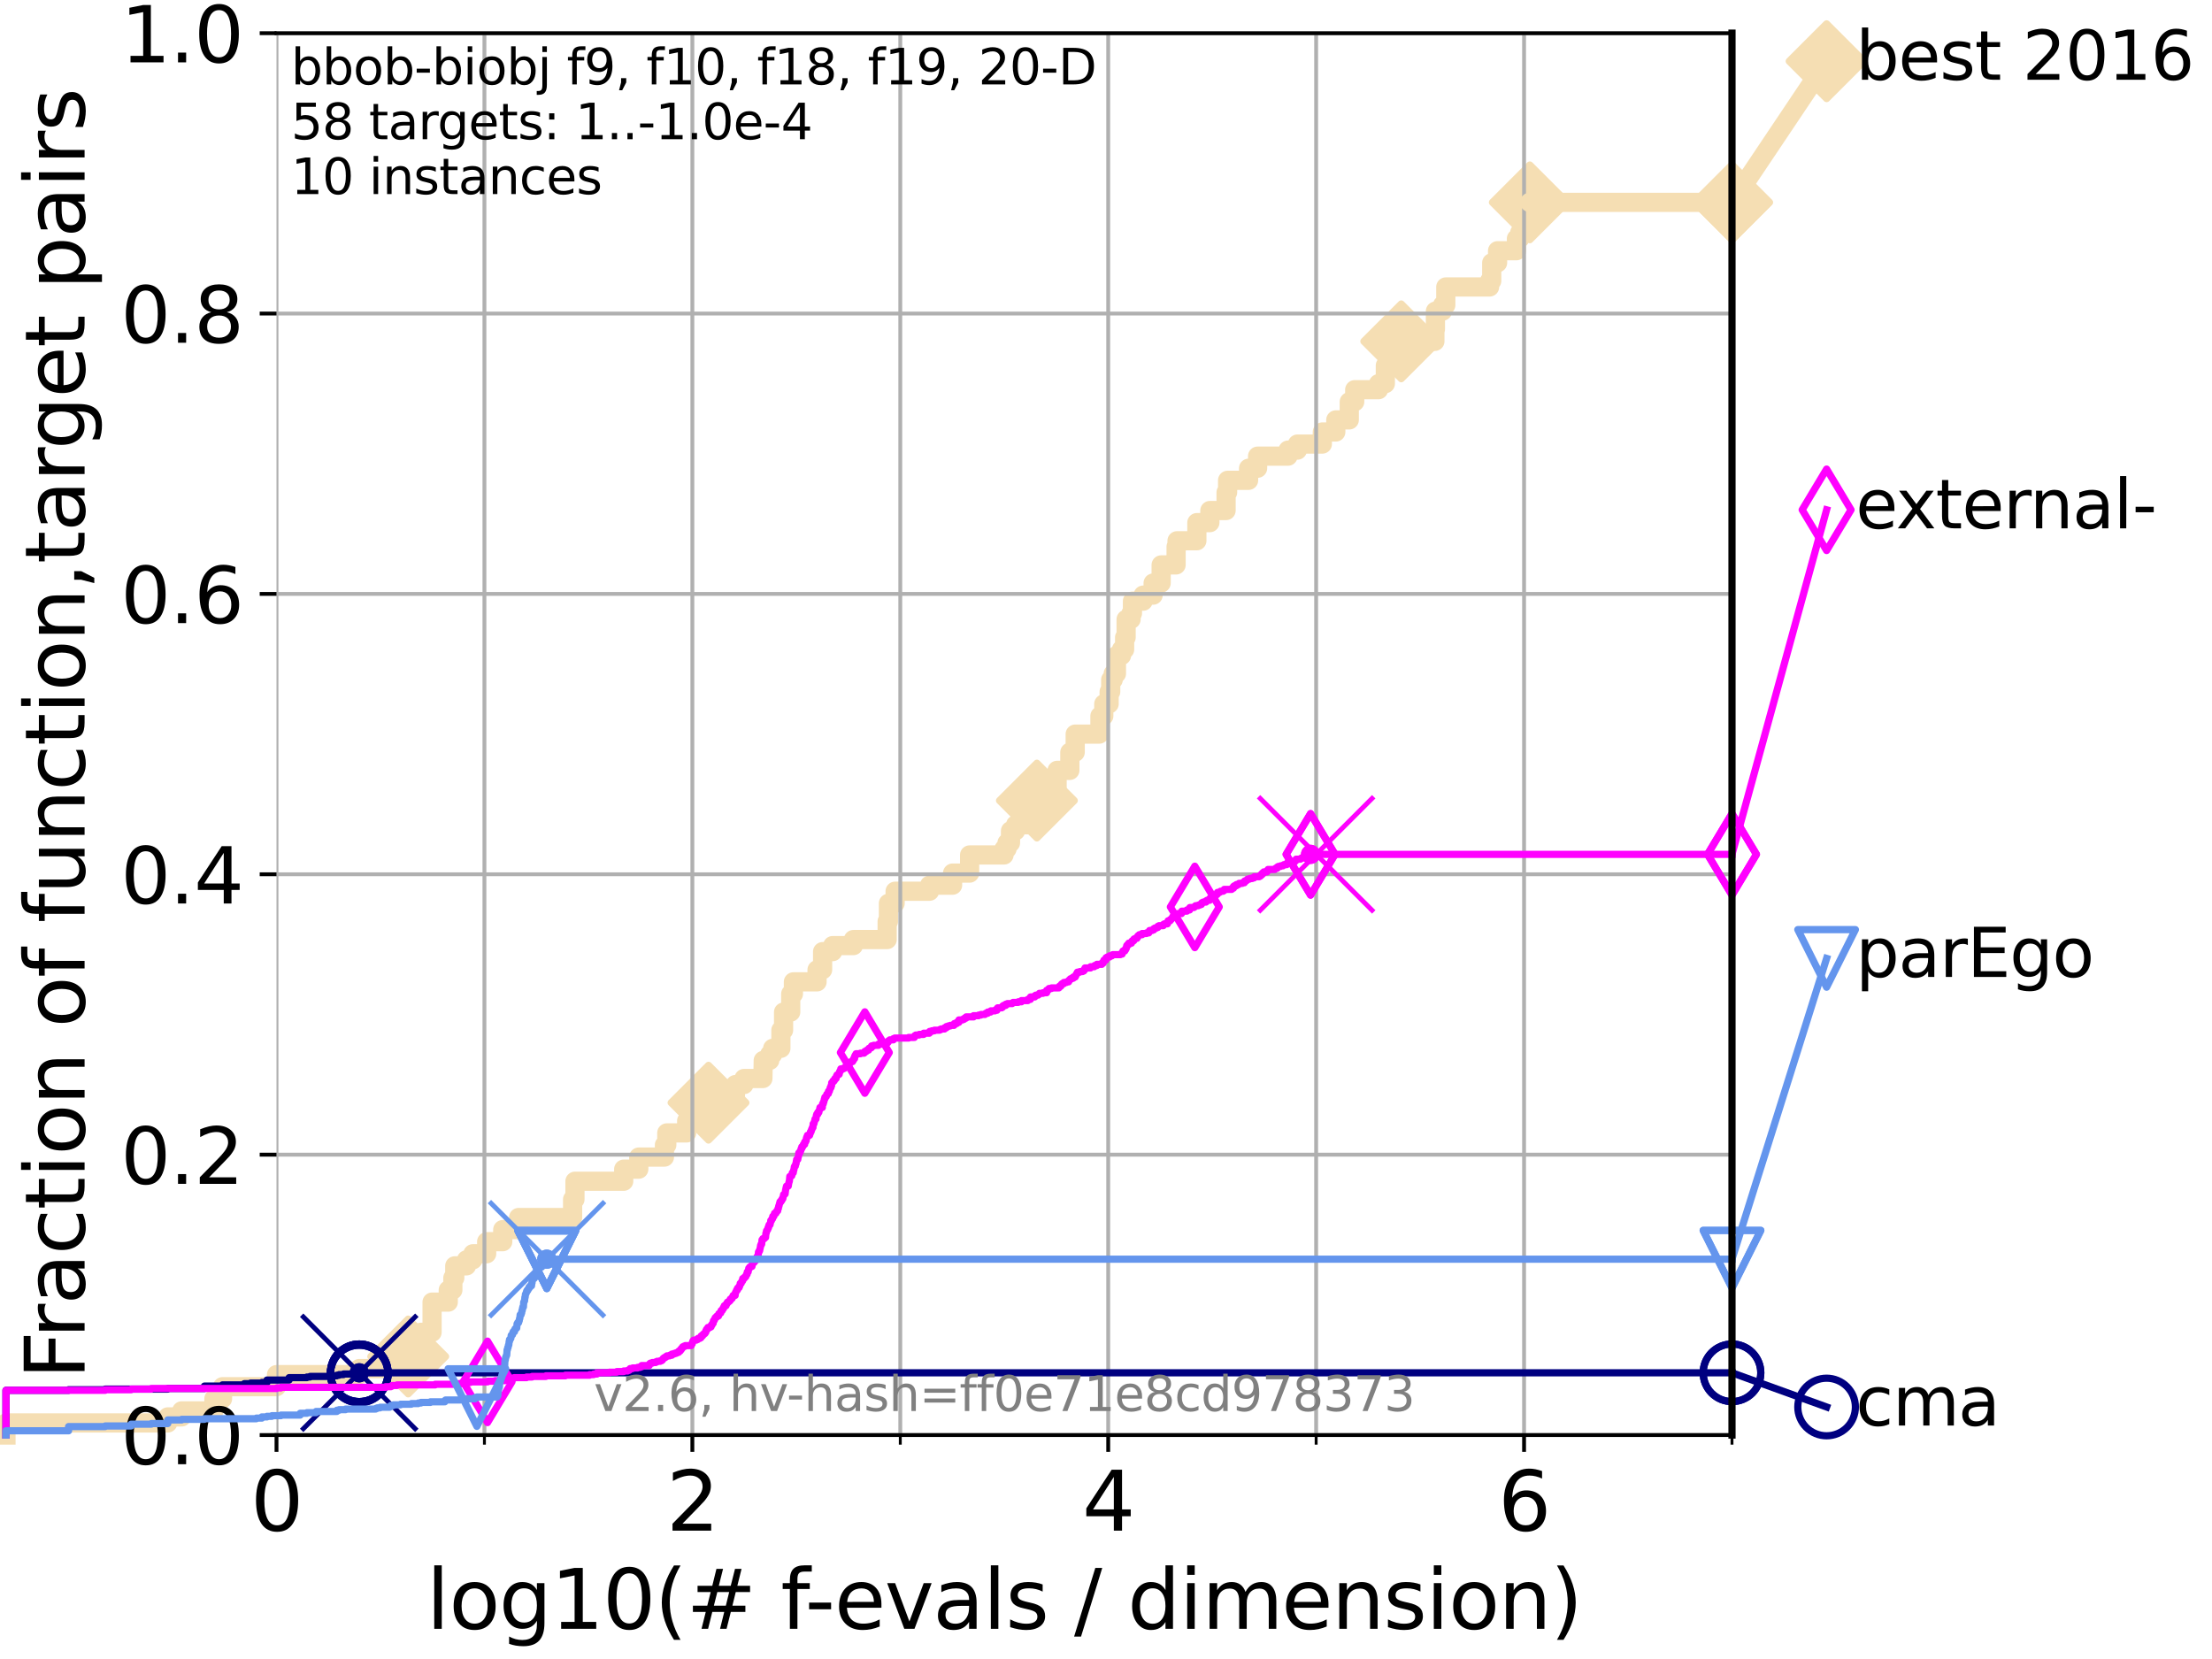 <?xml version="1.0" encoding="utf-8" standalone="no"?>
<!DOCTYPE svg PUBLIC "-//W3C//DTD SVG 1.1//EN"
  "http://www.w3.org/Graphics/SVG/1.1/DTD/svg11.dtd">
<svg xmlns:xlink="http://www.w3.org/1999/xlink" width="460.8pt" height="345.6pt" viewBox="0 0 460.8 345.6" xmlns="http://www.w3.org/2000/svg" version="1.1">
 <defs>
  <style type="text/css">*{stroke-linejoin: round; stroke-linecap: butt}</style>
 </defs>
 <g id="figure_1">
  <g id="patch_1">
   <path d="M 0 345.6 
L 460.8 345.6 
L 460.8 0 
L 0 0 
z
" style="fill: #ffffff"/>
  </g>
  <g id="axes_1">
   <g id="patch_2">
    <path d="M 57.6 298.944 
L 360.806 298.944 
L 360.806 6.912 
L 57.6 6.912 
z
" style="fill: #ffffff"/>
   </g>
   <g id="line2d_1">
    <path d="M 1.246 298.944 
L 1.246 296.426 
L 34.951 296.426 
L 34.951 295.168 
L 37.851 295.168 
L 37.851 293.909 
L 44.561 293.909 
L 44.561 291.391 
L 46.354 291.391 
L 46.354 288.874 
L 57.6 288.874 
L 57.6 286.356 
L 74.837 286.356 
L 74.837 285.098 
L 82.212 285.098 
L 82.212 282.58 
L 85.039 282.58 
L 85.039 281.321 
L 87.687 281.321 
L 87.687 277.545 
L 90.008 277.545 
L 90.008 271.251 
L 93.382 271.251 
L 93.382 268.734 
L 94.339 268.734 
L 94.339 266.216 
L 94.736 266.216 
L 94.736 263.699 
L 97.182 263.699 
L 97.182 262.44 
L 98.51 262.44 
L 98.51 261.181 
L 101.38 261.181 
L 101.38 258.664 
L 104.733 258.664 
L 104.733 256.146 
L 108.034 256.146 
L 108.034 253.629 
L 119.284 253.629 
L 119.284 249.852 
L 119.773 249.852 
L 119.773 246.076 
L 129.927 246.076 
L 129.927 243.559 
L 133.069 243.559 
L 133.069 241.041 
L 138.413 241.041 
L 138.413 238.524 
L 138.906 238.524 
L 138.906 236.006 
L 143.046 236.006 
L 143.046 233.489 
L 145.834 233.489 
L 145.834 230.971 
L 147.597 230.971 
L 147.597 229.712 
L 153.201 229.712 
L 153.201 225.936 
L 154.982 225.936 
L 154.982 224.677 
L 158.925 224.677 
L 158.998 220.901 
L 160.351 220.901 
L 160.351 219.642 
L 160.968 219.642 
L 160.968 218.383 
L 162.673 218.383 
L 162.673 214.607 
L 163.233 214.607 
L 163.233 210.831 
L 164.721 210.831 
L 164.721 207.055 
L 165.282 207.055 
L 165.282 204.537 
L 170.207 204.537 
L 170.207 202.02 
L 171.363 202.02 
L 171.363 198.243 
L 173.458 198.243 
L 173.458 196.985 
L 177.779 196.985 
L 177.779 195.726 
L 184.81 195.726 
L 184.81 191.95 
L 185.078 191.95 
L 185.078 188.173 
L 186.47 188.173 
L 186.47 185.656 
L 193.647 185.656 
L 193.647 184.397 
L 198.441 184.397 
L 198.441 181.879 
L 201.989 181.879 
L 201.989 178.103 
L 209.161 178.103 
L 209.161 176.844 
L 209.779 176.844 
L 209.779 175.586 
L 210.507 175.586 
L 210.507 173.068 
L 211.57 173.068 
L 211.57 171.809 
L 214.29 171.809 
L 214.29 169.292 
L 216.004 169.292 
L 216.004 166.774 
L 219.432 166.774 
L 219.432 164.257 
L 220.215 164.257 
L 220.215 160.481 
L 222.868 160.481 
L 222.868 156.704 
L 223.985 156.704 
L 223.985 152.928 
L 228.995 152.928 
L 228.995 151.669 
L 229.138 151.669 
L 229.138 149.152 
L 229.939 149.152 
L 229.939 146.634 
L 231.053 146.634 
L 231.053 144.117 
L 231.379 144.117 
L 231.379 141.599 
L 231.903 141.599 
L 231.903 140.34 
L 232.573 140.34 
L 232.573 136.564 
L 233.629 136.564 
L 233.629 135.305 
L 234.278 135.305 
L 234.278 132.788 
L 234.591 132.788 
L 234.591 129.012 
L 235.624 129.012 
L 235.624 127.753 
L 235.91 127.753 
L 235.91 125.235 
L 238.136 125.235 
L 238.136 123.977 
L 240.217 123.977 
L 240.217 121.459 
L 241.888 121.459 
L 241.888 117.683 
L 245.001 117.683 
L 245.001 113.906 
L 245.199 113.906 
L 245.199 112.648 
L 249.329 112.648 
L 249.329 108.871 
L 252.037 108.871 
L 252.037 106.354 
L 255.415 106.354 
L 255.415 102.578 
L 255.731 102.578 
L 255.731 100.06 
L 260.104 100.06 
L 260.104 97.543 
L 261.981 97.543 
L 261.981 95.025 
L 268.318 95.025 
L 268.318 93.766 
L 270.277 93.766 
L 270.277 92.508 
L 275.466 92.508 
L 275.466 89.99 
L 278.271 89.99 
L 278.271 87.473 
L 281.078 87.473 
L 281.078 83.696 
L 282.212 83.696 
L 282.212 81.179 
L 287.173 81.179 
L 287.173 79.92 
L 288.593 79.92 
L 288.593 76.144 
L 289.084 76.144 
L 289.084 74.885 
L 291.906 74.885 
L 291.906 71.109 
L 298.913 71.109 
L 298.913 68.591 
L 299.024 68.591 
L 299.024 64.815 
L 300.505 64.815 
L 300.505 63.556 
L 301.185 63.556 
L 301.185 59.78 
L 310.309 59.78 
L 310.309 58.521 
L 310.752 58.521 
L 310.752 54.745 
L 311.973 54.745 
L 311.973 52.227 
L 315.9 52.227 
L 315.9 49.71 
L 316.59 49.71 
L 316.59 48.451 
L 317.364 48.451 
L 317.364 45.934 
L 318.688 45.934 
L 318.688 42.157 
L 360.806 42.157 
L 360.806 42.157 
" style="fill: none; stroke: #f5deb3; stroke-width: 4; stroke-linecap: square"/>
   </g>
   <g id="line2d_2">
    <defs>
     <path id="m76d70338dc" d="M 0 7.778 
L 7.778 0 
L 0 -7.778 
L -7.778 0 
z
" style="stroke: #f5deb3; stroke-width: 1.5; stroke-linejoin: miter"/>
    </defs>
    <g>
     <use xlink:href="#m76d70338dc" x="85.039" y="282.58" style="fill: #f5deb3; stroke: #f5deb3; stroke-width: 1.5; stroke-linejoin: miter"/>
     <use xlink:href="#m76d70338dc" x="147.597" y="229.712" style="fill: #f5deb3; stroke: #f5deb3; stroke-width: 1.5; stroke-linejoin: miter"/>
     <use xlink:href="#m76d70338dc" x="216.004" y="166.774" style="fill: #f5deb3; stroke: #f5deb3; stroke-width: 1.5; stroke-linejoin: miter"/>
     <use xlink:href="#m76d70338dc" x="291.906" y="71.109" style="fill: #f5deb3; stroke: #f5deb3; stroke-width: 1.5; stroke-linejoin: miter"/>
     <use xlink:href="#m76d70338dc" x="318.688" y="42.157" style="fill: #f5deb3; stroke: #f5deb3; stroke-width: 1.5; stroke-linejoin: miter"/>
     <use xlink:href="#m76d70338dc" x="360.806" y="42.157" style="fill: #f5deb3; stroke: #f5deb3; stroke-width: 1.5; stroke-linejoin: miter"/>
    </g>
   </g>
   <g id="line2d_3">
    <path style="fill: none; stroke: #f5deb3; stroke-width: 4; stroke-linecap: square"/>
    <g/>
   </g>
   <g id="line2d_4">
    <path d="M 360.806 42.157 
L 380.515 12.753 
" style="fill: none; stroke: #f5deb3; stroke-width: 4; stroke-linecap: square"/>
    <g>
     <use xlink:href="#m76d70338dc" x="360.806" y="42.157" style="fill: #f5deb3; stroke: #f5deb3; stroke-width: 1.5; stroke-linejoin: miter"/>
     <use xlink:href="#m76d70338dc" x="380.515" y="12.753" style="fill: #f5deb3; stroke: #f5deb3; stroke-width: 1.5; stroke-linejoin: miter"/>
    </g>
   </g>
   <g id="matplotlib.axis_1">
    <g id="xtick_1">
     <g id="line2d_5">
      <path d="M 57.6 298.944 
L 57.6 6.912 
" clip-path="url(#p0fd7278695)" style="fill: none; stroke: #b0b0b0; stroke-width: 0.8; stroke-linecap: square"/>
     </g>
     <g id="line2d_6">
      <defs>
       <path id="mc40914388a" d="M 0 0 
L 0 3.5 
" style="stroke: #000000; stroke-width: 0.8"/>
      </defs>
      <g>
       <use xlink:href="#mc40914388a" x="57.6" y="298.944" style="stroke: #000000; stroke-width: 0.8"/>
      </g>
     </g>
     <g id="text_1">
      <!-- 0 -->
      <g transform="translate(52.192 318.861)scale(0.17 -0.17)">
       <defs>
        <path id="DejaVuSans-30" d="M 2034 4250 
Q 1547 4250 1301 3770 
Q 1056 3291 1056 2328 
Q 1056 1369 1301 889 
Q 1547 409 2034 409 
Q 2525 409 2770 889 
Q 3016 1369 3016 2328 
Q 3016 3291 2770 3770 
Q 2525 4250 2034 4250 
z
M 2034 4750 
Q 2819 4750 3233 4129 
Q 3647 3509 3647 2328 
Q 3647 1150 3233 529 
Q 2819 -91 2034 -91 
Q 1250 -91 836 529 
Q 422 1150 422 2328 
Q 422 3509 836 4129 
Q 1250 4750 2034 4750 
z
" transform="scale(0.016)"/>
       </defs>
       <use xlink:href="#DejaVuSans-30"/>
      </g>
     </g>
    </g>
    <g id="xtick_2">
     <g id="line2d_7">
      <path d="M 144.23 298.944 
L 144.23 6.912 
" clip-path="url(#p0fd7278695)" style="fill: none; stroke: #b0b0b0; stroke-width: 0.8; stroke-linecap: square"/>
     </g>
     <g id="line2d_8">
      <g>
       <use xlink:href="#mc40914388a" x="144.23" y="298.944" style="stroke: #000000; stroke-width: 0.8"/>
      </g>
     </g>
     <g id="text_2">
      <!-- 2 -->
      <g transform="translate(138.822 318.861)scale(0.17 -0.17)">
       <defs>
        <path id="DejaVuSans-32" d="M 1228 531 
L 3431 531 
L 3431 0 
L 469 0 
L 469 531 
Q 828 903 1448 1529 
Q 2069 2156 2228 2338 
Q 2531 2678 2651 2914 
Q 2772 3150 2772 3378 
Q 2772 3750 2511 3984 
Q 2250 4219 1831 4219 
Q 1534 4219 1204 4116 
Q 875 4013 500 3803 
L 500 4441 
Q 881 4594 1212 4672 
Q 1544 4750 1819 4750 
Q 2544 4750 2975 4387 
Q 3406 4025 3406 3419 
Q 3406 3131 3298 2873 
Q 3191 2616 2906 2266 
Q 2828 2175 2409 1742 
Q 1991 1309 1228 531 
z
" transform="scale(0.016)"/>
       </defs>
       <use xlink:href="#DejaVuSans-32"/>
      </g>
     </g>
    </g>
    <g id="xtick_3">
     <g id="line2d_9">
      <path d="M 230.861 298.944 
L 230.861 6.912 
" clip-path="url(#p0fd7278695)" style="fill: none; stroke: #b0b0b0; stroke-width: 0.8; stroke-linecap: square"/>
     </g>
     <g id="line2d_10">
      <g>
       <use xlink:href="#mc40914388a" x="230.861" y="298.944" style="stroke: #000000; stroke-width: 0.8"/>
      </g>
     </g>
     <g id="text_3">
      <!-- 4 -->
      <g transform="translate(225.453 318.861)scale(0.17 -0.17)">
       <defs>
        <path id="DejaVuSans-34" d="M 2419 4116 
L 825 1625 
L 2419 1625 
L 2419 4116 
z
M 2253 4666 
L 3047 4666 
L 3047 1625 
L 3713 1625 
L 3713 1100 
L 3047 1100 
L 3047 0 
L 2419 0 
L 2419 1100 
L 313 1100 
L 313 1709 
L 2253 4666 
z
" transform="scale(0.016)"/>
       </defs>
       <use xlink:href="#DejaVuSans-34"/>
      </g>
     </g>
    </g>
    <g id="xtick_4">
     <g id="line2d_11">
      <path d="M 317.491 298.944 
L 317.491 6.912 
" clip-path="url(#p0fd7278695)" style="fill: none; stroke: #b0b0b0; stroke-width: 0.8; stroke-linecap: square"/>
     </g>
     <g id="line2d_12">
      <g>
       <use xlink:href="#mc40914388a" x="317.491" y="298.944" style="stroke: #000000; stroke-width: 0.8"/>
      </g>
     </g>
     <g id="text_4">
      <!-- 6 -->
      <g transform="translate(312.083 318.861)scale(0.17 -0.17)">
       <defs>
        <path id="DejaVuSans-36" d="M 2113 2584 
Q 1688 2584 1439 2293 
Q 1191 2003 1191 1497 
Q 1191 994 1439 701 
Q 1688 409 2113 409 
Q 2538 409 2786 701 
Q 3034 994 3034 1497 
Q 3034 2003 2786 2293 
Q 2538 2584 2113 2584 
z
M 3366 4563 
L 3366 3988 
Q 3128 4100 2886 4159 
Q 2644 4219 2406 4219 
Q 1781 4219 1451 3797 
Q 1122 3375 1075 2522 
Q 1259 2794 1537 2939 
Q 1816 3084 2150 3084 
Q 2853 3084 3261 2657 
Q 3669 2231 3669 1497 
Q 3669 778 3244 343 
Q 2819 -91 2113 -91 
Q 1303 -91 875 529 
Q 447 1150 447 2328 
Q 447 3434 972 4092 
Q 1497 4750 2381 4750 
Q 2619 4750 2861 4703 
Q 3103 4656 3366 4563 
z
" transform="scale(0.016)"/>
       </defs>
       <use xlink:href="#DejaVuSans-36"/>
      </g>
     </g>
    </g>
    <g id="xtick_5">
     <g id="line2d_13">
      <path d="M 100.915 298.944 
L 100.915 6.912 
" clip-path="url(#p0fd7278695)" style="fill: none; stroke: #b0b0b0; stroke-width: 0.8; stroke-linecap: square"/>
     </g>
     <g id="line2d_14">
      <defs>
       <path id="m173f83e0d4" d="M 0 0 
L 0 2 
" style="stroke: #000000; stroke-width: 0.6"/>
      </defs>
      <g>
       <use xlink:href="#m173f83e0d4" x="100.915" y="298.944" style="stroke: #000000; stroke-width: 0.6"/>
      </g>
     </g>
    </g>
    <g id="xtick_6">
     <g id="line2d_15">
      <path d="M 187.546 298.944 
L 187.546 6.912 
" clip-path="url(#p0fd7278695)" style="fill: none; stroke: #b0b0b0; stroke-width: 0.8; stroke-linecap: square"/>
     </g>
     <g id="line2d_16">
      <g>
       <use xlink:href="#m173f83e0d4" x="187.546" y="298.944" style="stroke: #000000; stroke-width: 0.6"/>
      </g>
     </g>
    </g>
    <g id="xtick_7">
     <g id="line2d_17">
      <path d="M 274.176 298.944 
L 274.176 6.912 
" clip-path="url(#p0fd7278695)" style="fill: none; stroke: #b0b0b0; stroke-width: 0.8; stroke-linecap: square"/>
     </g>
     <g id="line2d_18">
      <g>
       <use xlink:href="#m173f83e0d4" x="274.176" y="298.944" style="stroke: #000000; stroke-width: 0.6"/>
      </g>
     </g>
    </g>
    <g id="xtick_8">
     <g id="line2d_19">
      <path d="M 360.806 298.944 
L 360.806 6.912 
" clip-path="url(#p0fd7278695)" style="fill: none; stroke: #b0b0b0; stroke-width: 0.8; stroke-linecap: square"/>
     </g>
     <g id="line2d_20">
      <g>
       <use xlink:href="#m173f83e0d4" x="360.806" y="298.944" style="stroke: #000000; stroke-width: 0.6"/>
      </g>
     </g>
    </g>
    <g id="text_5">
     <!-- log10(# f-evals / dimension) -->
     <g transform="translate(88.823 339.314)scale(0.17 -0.17)">
      <defs>
       <path id="DejaVuSans-6c" d="M 603 4863 
L 1178 4863 
L 1178 0 
L 603 0 
L 603 4863 
z
" transform="scale(0.016)"/>
       <path id="DejaVuSans-6f" d="M 1959 3097 
Q 1497 3097 1228 2736 
Q 959 2375 959 1747 
Q 959 1119 1226 758 
Q 1494 397 1959 397 
Q 2419 397 2687 759 
Q 2956 1122 2956 1747 
Q 2956 2369 2687 2733 
Q 2419 3097 1959 3097 
z
M 1959 3584 
Q 2709 3584 3137 3096 
Q 3566 2609 3566 1747 
Q 3566 888 3137 398 
Q 2709 -91 1959 -91 
Q 1206 -91 779 398 
Q 353 888 353 1747 
Q 353 2609 779 3096 
Q 1206 3584 1959 3584 
z
" transform="scale(0.016)"/>
       <path id="DejaVuSans-67" d="M 2906 1791 
Q 2906 2416 2648 2759 
Q 2391 3103 1925 3103 
Q 1463 3103 1205 2759 
Q 947 2416 947 1791 
Q 947 1169 1205 825 
Q 1463 481 1925 481 
Q 2391 481 2648 825 
Q 2906 1169 2906 1791 
z
M 3481 434 
Q 3481 -459 3084 -895 
Q 2688 -1331 1869 -1331 
Q 1566 -1331 1297 -1286 
Q 1028 -1241 775 -1147 
L 775 -588 
Q 1028 -725 1275 -790 
Q 1522 -856 1778 -856 
Q 2344 -856 2625 -561 
Q 2906 -266 2906 331 
L 2906 616 
Q 2728 306 2450 153 
Q 2172 0 1784 0 
Q 1141 0 747 490 
Q 353 981 353 1791 
Q 353 2603 747 3093 
Q 1141 3584 1784 3584 
Q 2172 3584 2450 3431 
Q 2728 3278 2906 2969 
L 2906 3500 
L 3481 3500 
L 3481 434 
z
" transform="scale(0.016)"/>
       <path id="DejaVuSans-31" d="M 794 531 
L 1825 531 
L 1825 4091 
L 703 3866 
L 703 4441 
L 1819 4666 
L 2450 4666 
L 2450 531 
L 3481 531 
L 3481 0 
L 794 0 
L 794 531 
z
" transform="scale(0.016)"/>
       <path id="DejaVuSans-28" d="M 1984 4856 
Q 1566 4138 1362 3434 
Q 1159 2731 1159 2009 
Q 1159 1288 1364 580 
Q 1569 -128 1984 -844 
L 1484 -844 
Q 1016 -109 783 600 
Q 550 1309 550 2009 
Q 550 2706 781 3412 
Q 1013 4119 1484 4856 
L 1984 4856 
z
" transform="scale(0.016)"/>
       <path id="DejaVuSans-23" d="M 3272 2816 
L 2363 2816 
L 2100 1772 
L 3016 1772 
L 3272 2816 
z
M 2803 4594 
L 2478 3297 
L 3391 3297 
L 3719 4594 
L 4219 4594 
L 3897 3297 
L 4872 3297 
L 4872 2816 
L 3775 2816 
L 3519 1772 
L 4513 1772 
L 4513 1294 
L 3397 1294 
L 3072 0 
L 2572 0 
L 2894 1294 
L 1978 1294 
L 1656 0 
L 1153 0 
L 1478 1294 
L 494 1294 
L 494 1772 
L 1594 1772 
L 1856 2816 
L 850 2816 
L 850 3297 
L 1978 3297 
L 2297 4594 
L 2803 4594 
z
" transform="scale(0.016)"/>
       <path id="DejaVuSans-20" transform="scale(0.016)"/>
       <path id="DejaVuSans-66" d="M 2375 4863 
L 2375 4384 
L 1825 4384 
Q 1516 4384 1395 4259 
Q 1275 4134 1275 3809 
L 1275 3500 
L 2222 3500 
L 2222 3053 
L 1275 3053 
L 1275 0 
L 697 0 
L 697 3053 
L 147 3053 
L 147 3500 
L 697 3500 
L 697 3744 
Q 697 4328 969 4595 
Q 1241 4863 1831 4863 
L 2375 4863 
z
" transform="scale(0.016)"/>
       <path id="DejaVuSans-2d" d="M 313 2009 
L 1997 2009 
L 1997 1497 
L 313 1497 
L 313 2009 
z
" transform="scale(0.016)"/>
       <path id="DejaVuSans-65" d="M 3597 1894 
L 3597 1613 
L 953 1613 
Q 991 1019 1311 708 
Q 1631 397 2203 397 
Q 2534 397 2845 478 
Q 3156 559 3463 722 
L 3463 178 
Q 3153 47 2828 -22 
Q 2503 -91 2169 -91 
Q 1331 -91 842 396 
Q 353 884 353 1716 
Q 353 2575 817 3079 
Q 1281 3584 2069 3584 
Q 2775 3584 3186 3129 
Q 3597 2675 3597 1894 
z
M 3022 2063 
Q 3016 2534 2758 2815 
Q 2500 3097 2075 3097 
Q 1594 3097 1305 2825 
Q 1016 2553 972 2059 
L 3022 2063 
z
" transform="scale(0.016)"/>
       <path id="DejaVuSans-76" d="M 191 3500 
L 800 3500 
L 1894 563 
L 2988 3500 
L 3597 3500 
L 2284 0 
L 1503 0 
L 191 3500 
z
" transform="scale(0.016)"/>
       <path id="DejaVuSans-61" d="M 2194 1759 
Q 1497 1759 1228 1600 
Q 959 1441 959 1056 
Q 959 750 1161 570 
Q 1363 391 1709 391 
Q 2188 391 2477 730 
Q 2766 1069 2766 1631 
L 2766 1759 
L 2194 1759 
z
M 3341 1997 
L 3341 0 
L 2766 0 
L 2766 531 
Q 2569 213 2275 61 
Q 1981 -91 1556 -91 
Q 1019 -91 701 211 
Q 384 513 384 1019 
Q 384 1609 779 1909 
Q 1175 2209 1959 2209 
L 2766 2209 
L 2766 2266 
Q 2766 2663 2505 2880 
Q 2244 3097 1772 3097 
Q 1472 3097 1187 3025 
Q 903 2953 641 2809 
L 641 3341 
Q 956 3463 1253 3523 
Q 1550 3584 1831 3584 
Q 2591 3584 2966 3190 
Q 3341 2797 3341 1997 
z
" transform="scale(0.016)"/>
       <path id="DejaVuSans-73" d="M 2834 3397 
L 2834 2853 
Q 2591 2978 2328 3040 
Q 2066 3103 1784 3103 
Q 1356 3103 1142 2972 
Q 928 2841 928 2578 
Q 928 2378 1081 2264 
Q 1234 2150 1697 2047 
L 1894 2003 
Q 2506 1872 2764 1633 
Q 3022 1394 3022 966 
Q 3022 478 2636 193 
Q 2250 -91 1575 -91 
Q 1294 -91 989 -36 
Q 684 19 347 128 
L 347 722 
Q 666 556 975 473 
Q 1284 391 1588 391 
Q 1994 391 2212 530 
Q 2431 669 2431 922 
Q 2431 1156 2273 1281 
Q 2116 1406 1581 1522 
L 1381 1569 
Q 847 1681 609 1914 
Q 372 2147 372 2553 
Q 372 3047 722 3315 
Q 1072 3584 1716 3584 
Q 2034 3584 2315 3537 
Q 2597 3491 2834 3397 
z
" transform="scale(0.016)"/>
       <path id="DejaVuSans-2f" d="M 1625 4666 
L 2156 4666 
L 531 -594 
L 0 -594 
L 1625 4666 
z
" transform="scale(0.016)"/>
       <path id="DejaVuSans-64" d="M 2906 2969 
L 2906 4863 
L 3481 4863 
L 3481 0 
L 2906 0 
L 2906 525 
Q 2725 213 2448 61 
Q 2172 -91 1784 -91 
Q 1150 -91 751 415 
Q 353 922 353 1747 
Q 353 2572 751 3078 
Q 1150 3584 1784 3584 
Q 2172 3584 2448 3432 
Q 2725 3281 2906 2969 
z
M 947 1747 
Q 947 1113 1208 752 
Q 1469 391 1925 391 
Q 2381 391 2643 752 
Q 2906 1113 2906 1747 
Q 2906 2381 2643 2742 
Q 2381 3103 1925 3103 
Q 1469 3103 1208 2742 
Q 947 2381 947 1747 
z
" transform="scale(0.016)"/>
       <path id="DejaVuSans-69" d="M 603 3500 
L 1178 3500 
L 1178 0 
L 603 0 
L 603 3500 
z
M 603 4863 
L 1178 4863 
L 1178 4134 
L 603 4134 
L 603 4863 
z
" transform="scale(0.016)"/>
       <path id="DejaVuSans-6d" d="M 3328 2828 
Q 3544 3216 3844 3400 
Q 4144 3584 4550 3584 
Q 5097 3584 5394 3201 
Q 5691 2819 5691 2113 
L 5691 0 
L 5113 0 
L 5113 2094 
Q 5113 2597 4934 2840 
Q 4756 3084 4391 3084 
Q 3944 3084 3684 2787 
Q 3425 2491 3425 1978 
L 3425 0 
L 2847 0 
L 2847 2094 
Q 2847 2600 2669 2842 
Q 2491 3084 2119 3084 
Q 1678 3084 1418 2786 
Q 1159 2488 1159 1978 
L 1159 0 
L 581 0 
L 581 3500 
L 1159 3500 
L 1159 2956 
Q 1356 3278 1631 3431 
Q 1906 3584 2284 3584 
Q 2666 3584 2933 3390 
Q 3200 3197 3328 2828 
z
" transform="scale(0.016)"/>
       <path id="DejaVuSans-6e" d="M 3513 2113 
L 3513 0 
L 2938 0 
L 2938 2094 
Q 2938 2591 2744 2837 
Q 2550 3084 2163 3084 
Q 1697 3084 1428 2787 
Q 1159 2491 1159 1978 
L 1159 0 
L 581 0 
L 581 3500 
L 1159 3500 
L 1159 2956 
Q 1366 3272 1645 3428 
Q 1925 3584 2291 3584 
Q 2894 3584 3203 3211 
Q 3513 2838 3513 2113 
z
" transform="scale(0.016)"/>
       <path id="DejaVuSans-29" d="M 513 4856 
L 1013 4856 
Q 1481 4119 1714 3412 
Q 1947 2706 1947 2009 
Q 1947 1309 1714 600 
Q 1481 -109 1013 -844 
L 513 -844 
Q 928 -128 1133 580 
Q 1338 1288 1338 2009 
Q 1338 2731 1133 3434 
Q 928 4138 513 4856 
z
" transform="scale(0.016)"/>
      </defs>
      <use xlink:href="#DejaVuSans-6c"/>
      <use xlink:href="#DejaVuSans-6f" x="27.783"/>
      <use xlink:href="#DejaVuSans-67" x="88.965"/>
      <use xlink:href="#DejaVuSans-31" x="152.441"/>
      <use xlink:href="#DejaVuSans-30" x="216.064"/>
      <use xlink:href="#DejaVuSans-28" x="279.688"/>
      <use xlink:href="#DejaVuSans-23" x="318.701"/>
      <use xlink:href="#DejaVuSans-20" x="402.49"/>
      <use xlink:href="#DejaVuSans-66" x="434.277"/>
      <use xlink:href="#DejaVuSans-2d" x="463.982"/>
      <use xlink:href="#DejaVuSans-65" x="500.066"/>
      <use xlink:href="#DejaVuSans-76" x="561.59"/>
      <use xlink:href="#DejaVuSans-61" x="620.77"/>
      <use xlink:href="#DejaVuSans-6c" x="682.049"/>
      <use xlink:href="#DejaVuSans-73" x="709.832"/>
      <use xlink:href="#DejaVuSans-20" x="761.932"/>
      <use xlink:href="#DejaVuSans-2f" x="793.719"/>
      <use xlink:href="#DejaVuSans-20" x="827.41"/>
      <use xlink:href="#DejaVuSans-64" x="859.197"/>
      <use xlink:href="#DejaVuSans-69" x="922.674"/>
      <use xlink:href="#DejaVuSans-6d" x="950.457"/>
      <use xlink:href="#DejaVuSans-65" x="1047.869"/>
      <use xlink:href="#DejaVuSans-6e" x="1109.393"/>
      <use xlink:href="#DejaVuSans-73" x="1172.771"/>
      <use xlink:href="#DejaVuSans-69" x="1224.871"/>
      <use xlink:href="#DejaVuSans-6f" x="1252.654"/>
      <use xlink:href="#DejaVuSans-6e" x="1313.836"/>
      <use xlink:href="#DejaVuSans-29" x="1377.215"/>
     </g>
    </g>
   </g>
   <g id="matplotlib.axis_2">
    <g id="ytick_1">
     <g id="line2d_21">
      <path d="M 57.6 298.944 
L 360.806 298.944 
" clip-path="url(#p0fd7278695)" style="fill: none; stroke: #b0b0b0; stroke-width: 0.8; stroke-linecap: square"/>
     </g>
     <g id="line2d_22">
      <defs>
       <path id="mf1274d1372" d="M 0 0 
L -3.5 0 
" style="stroke: #000000; stroke-width: 0.8"/>
      </defs>
      <g>
       <use xlink:href="#mf1274d1372" x="57.6" y="298.944" style="stroke: #000000; stroke-width: 0.8"/>
      </g>
     </g>
     <g id="text_6">
      <!-- 0.0 -->
      <g transform="translate(25.155 305.023)scale(0.16 -0.16)">
       <defs>
        <path id="DejaVuSans-2e" d="M 684 794 
L 1344 794 
L 1344 0 
L 684 0 
L 684 794 
z
" transform="scale(0.016)"/>
       </defs>
       <use xlink:href="#DejaVuSans-30"/>
       <use xlink:href="#DejaVuSans-2e" x="63.623"/>
       <use xlink:href="#DejaVuSans-30" x="95.41"/>
      </g>
     </g>
    </g>
    <g id="ytick_2">
     <g id="line2d_23">
      <path d="M 57.6 240.538 
L 360.806 240.538 
" clip-path="url(#p0fd7278695)" style="fill: none; stroke: #b0b0b0; stroke-width: 0.8; stroke-linecap: square"/>
     </g>
     <g id="line2d_24">
      <g>
       <use xlink:href="#mf1274d1372" x="57.6" y="240.538" style="stroke: #000000; stroke-width: 0.8"/>
      </g>
     </g>
     <g id="text_7">
      <!-- 0.2 -->
      <g transform="translate(25.155 246.616)scale(0.16 -0.16)">
       <use xlink:href="#DejaVuSans-30"/>
       <use xlink:href="#DejaVuSans-2e" x="63.623"/>
       <use xlink:href="#DejaVuSans-32" x="95.41"/>
      </g>
     </g>
    </g>
    <g id="ytick_3">
     <g id="line2d_25">
      <path d="M 57.6 182.131 
L 360.806 182.131 
" clip-path="url(#p0fd7278695)" style="fill: none; stroke: #b0b0b0; stroke-width: 0.8; stroke-linecap: square"/>
     </g>
     <g id="line2d_26">
      <g>
       <use xlink:href="#mf1274d1372" x="57.6" y="182.131" style="stroke: #000000; stroke-width: 0.8"/>
      </g>
     </g>
     <g id="text_8">
      <!-- 0.4 -->
      <g transform="translate(25.155 188.21)scale(0.16 -0.16)">
       <use xlink:href="#DejaVuSans-30"/>
       <use xlink:href="#DejaVuSans-2e" x="63.623"/>
       <use xlink:href="#DejaVuSans-34" x="95.41"/>
      </g>
     </g>
    </g>
    <g id="ytick_4">
     <g id="line2d_27">
      <path d="M 57.6 123.725 
L 360.806 123.725 
" clip-path="url(#p0fd7278695)" style="fill: none; stroke: #b0b0b0; stroke-width: 0.8; stroke-linecap: square"/>
     </g>
     <g id="line2d_28">
      <g>
       <use xlink:href="#mf1274d1372" x="57.6" y="123.725" style="stroke: #000000; stroke-width: 0.8"/>
      </g>
     </g>
     <g id="text_9">
      <!-- 0.6 -->
      <g transform="translate(25.155 129.804)scale(0.16 -0.16)">
       <use xlink:href="#DejaVuSans-30"/>
       <use xlink:href="#DejaVuSans-2e" x="63.623"/>
       <use xlink:href="#DejaVuSans-36" x="95.41"/>
      </g>
     </g>
    </g>
    <g id="ytick_5">
     <g id="line2d_29">
      <path d="M 57.6 65.318 
L 360.806 65.318 
" clip-path="url(#p0fd7278695)" style="fill: none; stroke: #b0b0b0; stroke-width: 0.8; stroke-linecap: square"/>
     </g>
     <g id="line2d_30">
      <g>
       <use xlink:href="#mf1274d1372" x="57.6" y="65.318" style="stroke: #000000; stroke-width: 0.8"/>
      </g>
     </g>
     <g id="text_10">
      <!-- 0.8 -->
      <g transform="translate(25.155 71.397)scale(0.16 -0.16)">
       <defs>
        <path id="DejaVuSans-38" d="M 2034 2216 
Q 1584 2216 1326 1975 
Q 1069 1734 1069 1313 
Q 1069 891 1326 650 
Q 1584 409 2034 409 
Q 2484 409 2743 651 
Q 3003 894 3003 1313 
Q 3003 1734 2745 1975 
Q 2488 2216 2034 2216 
z
M 1403 2484 
Q 997 2584 770 2862 
Q 544 3141 544 3541 
Q 544 4100 942 4425 
Q 1341 4750 2034 4750 
Q 2731 4750 3128 4425 
Q 3525 4100 3525 3541 
Q 3525 3141 3298 2862 
Q 3072 2584 2669 2484 
Q 3125 2378 3379 2068 
Q 3634 1759 3634 1313 
Q 3634 634 3220 271 
Q 2806 -91 2034 -91 
Q 1263 -91 848 271 
Q 434 634 434 1313 
Q 434 1759 690 2068 
Q 947 2378 1403 2484 
z
M 1172 3481 
Q 1172 3119 1398 2916 
Q 1625 2713 2034 2713 
Q 2441 2713 2670 2916 
Q 2900 3119 2900 3481 
Q 2900 3844 2670 4047 
Q 2441 4250 2034 4250 
Q 1625 4250 1398 4047 
Q 1172 3844 1172 3481 
z
" transform="scale(0.016)"/>
       </defs>
       <use xlink:href="#DejaVuSans-30"/>
       <use xlink:href="#DejaVuSans-2e" x="63.623"/>
       <use xlink:href="#DejaVuSans-38" x="95.41"/>
      </g>
     </g>
    </g>
    <g id="ytick_6">
     <g id="line2d_31">
      <path d="M 57.6 6.912 
L 360.806 6.912 
" clip-path="url(#p0fd7278695)" style="fill: none; stroke: #b0b0b0; stroke-width: 0.8; stroke-linecap: square"/>
     </g>
     <g id="line2d_32">
      <g>
       <use xlink:href="#mf1274d1372" x="57.6" y="6.912" style="stroke: #000000; stroke-width: 0.8"/>
      </g>
     </g>
     <g id="text_11">
      <!-- 1.0 -->
      <g transform="translate(25.155 12.991)scale(0.16 -0.16)">
       <use xlink:href="#DejaVuSans-31"/>
       <use xlink:href="#DejaVuSans-2e" x="63.623"/>
       <use xlink:href="#DejaVuSans-30" x="95.41"/>
      </g>
     </g>
    </g>
    <g id="text_12">
     <!-- Fraction of function,target pairs -->
     <g transform="translate(17.62 287.313)rotate(-90)scale(0.17 -0.17)">
      <defs>
       <path id="DejaVuSans-46" d="M 628 4666 
L 3309 4666 
L 3309 4134 
L 1259 4134 
L 1259 2759 
L 3109 2759 
L 3109 2228 
L 1259 2228 
L 1259 0 
L 628 0 
L 628 4666 
z
" transform="scale(0.016)"/>
       <path id="DejaVuSans-72" d="M 2631 2963 
Q 2534 3019 2420 3045 
Q 2306 3072 2169 3072 
Q 1681 3072 1420 2755 
Q 1159 2438 1159 1844 
L 1159 0 
L 581 0 
L 581 3500 
L 1159 3500 
L 1159 2956 
Q 1341 3275 1631 3429 
Q 1922 3584 2338 3584 
Q 2397 3584 2469 3576 
Q 2541 3569 2628 3553 
L 2631 2963 
z
" transform="scale(0.016)"/>
       <path id="DejaVuSans-63" d="M 3122 3366 
L 3122 2828 
Q 2878 2963 2633 3030 
Q 2388 3097 2138 3097 
Q 1578 3097 1268 2742 
Q 959 2388 959 1747 
Q 959 1106 1268 751 
Q 1578 397 2138 397 
Q 2388 397 2633 464 
Q 2878 531 3122 666 
L 3122 134 
Q 2881 22 2623 -34 
Q 2366 -91 2075 -91 
Q 1284 -91 818 406 
Q 353 903 353 1747 
Q 353 2603 823 3093 
Q 1294 3584 2113 3584 
Q 2378 3584 2631 3529 
Q 2884 3475 3122 3366 
z
" transform="scale(0.016)"/>
       <path id="DejaVuSans-74" d="M 1172 4494 
L 1172 3500 
L 2356 3500 
L 2356 3053 
L 1172 3053 
L 1172 1153 
Q 1172 725 1289 603 
Q 1406 481 1766 481 
L 2356 481 
L 2356 0 
L 1766 0 
Q 1100 0 847 248 
Q 594 497 594 1153 
L 594 3053 
L 172 3053 
L 172 3500 
L 594 3500 
L 594 4494 
L 1172 4494 
z
" transform="scale(0.016)"/>
       <path id="DejaVuSans-75" d="M 544 1381 
L 544 3500 
L 1119 3500 
L 1119 1403 
Q 1119 906 1312 657 
Q 1506 409 1894 409 
Q 2359 409 2629 706 
Q 2900 1003 2900 1516 
L 2900 3500 
L 3475 3500 
L 3475 0 
L 2900 0 
L 2900 538 
Q 2691 219 2414 64 
Q 2138 -91 1772 -91 
Q 1169 -91 856 284 
Q 544 659 544 1381 
z
M 1991 3584 
L 1991 3584 
z
" transform="scale(0.016)"/>
       <path id="DejaVuSans-2c" d="M 750 794 
L 1409 794 
L 1409 256 
L 897 -744 
L 494 -744 
L 750 256 
L 750 794 
z
" transform="scale(0.016)"/>
       <path id="DejaVuSans-70" d="M 1159 525 
L 1159 -1331 
L 581 -1331 
L 581 3500 
L 1159 3500 
L 1159 2969 
Q 1341 3281 1617 3432 
Q 1894 3584 2278 3584 
Q 2916 3584 3314 3078 
Q 3713 2572 3713 1747 
Q 3713 922 3314 415 
Q 2916 -91 2278 -91 
Q 1894 -91 1617 61 
Q 1341 213 1159 525 
z
M 3116 1747 
Q 3116 2381 2855 2742 
Q 2594 3103 2138 3103 
Q 1681 3103 1420 2742 
Q 1159 2381 1159 1747 
Q 1159 1113 1420 752 
Q 1681 391 2138 391 
Q 2594 391 2855 752 
Q 3116 1113 3116 1747 
z
" transform="scale(0.016)"/>
      </defs>
      <use xlink:href="#DejaVuSans-46"/>
      <use xlink:href="#DejaVuSans-72" x="50.27"/>
      <use xlink:href="#DejaVuSans-61" x="91.383"/>
      <use xlink:href="#DejaVuSans-63" x="152.662"/>
      <use xlink:href="#DejaVuSans-74" x="207.643"/>
      <use xlink:href="#DejaVuSans-69" x="246.852"/>
      <use xlink:href="#DejaVuSans-6f" x="274.635"/>
      <use xlink:href="#DejaVuSans-6e" x="335.816"/>
      <use xlink:href="#DejaVuSans-20" x="399.195"/>
      <use xlink:href="#DejaVuSans-6f" x="430.982"/>
      <use xlink:href="#DejaVuSans-66" x="492.164"/>
      <use xlink:href="#DejaVuSans-20" x="527.369"/>
      <use xlink:href="#DejaVuSans-66" x="559.156"/>
      <use xlink:href="#DejaVuSans-75" x="594.361"/>
      <use xlink:href="#DejaVuSans-6e" x="657.74"/>
      <use xlink:href="#DejaVuSans-63" x="721.119"/>
      <use xlink:href="#DejaVuSans-74" x="776.1"/>
      <use xlink:href="#DejaVuSans-69" x="815.309"/>
      <use xlink:href="#DejaVuSans-6f" x="843.092"/>
      <use xlink:href="#DejaVuSans-6e" x="904.273"/>
      <use xlink:href="#DejaVuSans-2c" x="967.652"/>
      <use xlink:href="#DejaVuSans-74" x="999.439"/>
      <use xlink:href="#DejaVuSans-61" x="1038.648"/>
      <use xlink:href="#DejaVuSans-72" x="1099.928"/>
      <use xlink:href="#DejaVuSans-67" x="1139.291"/>
      <use xlink:href="#DejaVuSans-65" x="1202.768"/>
      <use xlink:href="#DejaVuSans-74" x="1264.291"/>
      <use xlink:href="#DejaVuSans-20" x="1303.5"/>
      <use xlink:href="#DejaVuSans-70" x="1335.287"/>
      <use xlink:href="#DejaVuSans-61" x="1398.764"/>
      <use xlink:href="#DejaVuSans-69" x="1460.043"/>
      <use xlink:href="#DejaVuSans-72" x="1487.826"/>
      <use xlink:href="#DejaVuSans-73" x="1528.939"/>
     </g>
    </g>
   </g>
   <g id="line2d_33">
    <defs>
     <path id="mda1672f359" d="M 0 1.5 
C 0.398 1.5 0.779 1.342 1.061 1.061 
C 1.342 0.779 1.5 0.398 1.5 0 
C 1.5 -0.398 1.342 -0.779 1.061 -1.061 
C 0.779 -1.342 0.398 -1.5 0 -1.5 
C -0.398 -1.5 -0.779 -1.342 -1.061 -1.061 
C -1.342 -0.779 -1.5 -0.398 -1.5 0 
C -1.5 0.398 -1.342 0.779 -1.061 1.061 
C -0.779 1.342 -0.398 1.5 0 1.5 
z
" style="stroke: #f5deb3"/>
    </defs>
    <g>
     <use xlink:href="#mda1672f359" x="318.688" y="42.157" style="fill: #f5deb3; stroke: #f5deb3"/>
     <use xlink:href="#mda1672f359" x="318.688" y="42.157" style="fill: #f5deb3; stroke: #f5deb3"/>
    </g>
   </g>
   <g id="line2d_34">
    <defs>
     <path id="m26dca4579d" d="M 0 1.5 
C 0.398 1.5 0.779 1.342 1.061 1.061 
C 1.342 0.779 1.5 0.398 1.5 0 
C 1.5 -0.398 1.342 -0.779 1.061 -1.061 
C 0.779 -1.342 0.398 -1.5 0 -1.5 
C -0.398 -1.5 -0.779 -1.342 -1.061 -1.061 
C -1.342 -0.779 -1.5 -0.398 -1.5 0 
C -1.5 0.398 -1.342 0.779 -1.061 1.061 
C -0.779 1.342 -0.398 1.5 0 1.5 
z
" style="stroke: #000080"/>
    </defs>
    <g>
     <use xlink:href="#m26dca4579d" x="74.837" y="285.979" style="fill: #000080; stroke: #000080"/>
     <use xlink:href="#m26dca4579d" x="74.837" y="285.979" style="fill: #000080; stroke: #000080"/>
    </g>
   </g>
   <g id="line2d_35">
    <path d="M 1.246 298.944 
L 1.246 289.629 
L 14.285 289.629 
L 14.285 289.503 
L 21.912 289.503 
L 21.912 289.377 
L 34.951 289.377 
L 34.951 289.252 
L 42.579 289.252 
L 42.579 288.748 
L 46.354 288.748 
L 46.354 288.496 
L 50.89 288.496 
L 50.89 288.245 
L 52.188 288.245 
L 52.188 288.119 
L 54.543 288.119 
L 54.543 287.993 
L 55.618 287.993 
L 55.618 287.489 
L 60.229 287.489 
L 60.229 286.986 
L 63.93 286.986 
L 63.93 286.86 
L 64.59 286.86 
L 64.59 286.734 
L 68.657 286.734 
L 68.657 286.608 
L 70.163 286.608 
L 70.163 286.482 
L 70.639 286.482 
L 70.639 286.356 
L 71.557 286.356 
L 71.557 286.231 
L 74.837 286.231 
L 74.837 285.979 
L 360.806 285.979 
" style="fill: none; stroke: #000080; stroke-width: 1.5; stroke-linecap: square"/>
   </g>
   <g id="line2d_36">
    <defs>
     <path id="m935d9401a2" d="M 0 6 
C 1.591 6 3.117 5.368 4.243 4.243 
C 5.368 3.117 6 1.591 6 0 
C 6 -1.591 5.368 -3.117 4.243 -4.243 
C 3.117 -5.368 1.591 -6 0 -6 
C -1.591 -6 -3.117 -5.368 -4.243 -4.243 
C -5.368 -3.117 -6 -1.591 -6 0 
C -6 1.591 -5.368 3.117 -4.243 4.243 
C -3.117 5.368 -1.591 6 0 6 
z
" style="stroke: #000080; stroke-width: 1.5"/>
    </defs>
    <g>
     <use xlink:href="#m935d9401a2" x="74.837" y="286.231" style="fill-opacity: 0; stroke: #000080; stroke-width: 1.5"/>
     <use xlink:href="#m935d9401a2" x="74.837" y="286.231" style="fill-opacity: 0; stroke: #000080; stroke-width: 1.5"/>
     <use xlink:href="#m935d9401a2" x="74.837" y="285.979" style="fill-opacity: 0; stroke: #000080; stroke-width: 1.5"/>
     <use xlink:href="#m935d9401a2" x="74.837" y="285.979" style="fill-opacity: 0; stroke: #000080; stroke-width: 1.5"/>
     <use xlink:href="#m935d9401a2" x="74.837" y="285.979" style="fill-opacity: 0; stroke: #000080; stroke-width: 1.5"/>
     <use xlink:href="#m935d9401a2" x="360.806" y="285.979" style="fill-opacity: 0; stroke: #000080; stroke-width: 1.5"/>
    </g>
   </g>
   <g id="line2d_37">
    <path style="fill: none; stroke: #000080; stroke-width: 1.5; stroke-linecap: square"/>
    <g/>
   </g>
   <g id="line2d_38">
    <path d="M 74.837 285.979 
" clip-path="url(#p0fd7278695)" style="fill: none; stroke: #000080; stroke-width: 1.5; stroke-linecap: square"/>
    <defs>
     <path id="m660f5acbb9" d="M -12 12 
L 12 -12 
M -12 -12 
L 12 12 
" style="stroke: #000080"/>
    </defs>
    <g clip-path="url(#p0fd7278695)">
     <use xlink:href="#m660f5acbb9" x="74.837" y="285.979" style="fill: #000080; stroke: #000080"/>
    </g>
   </g>
   <g id="line2d_39">
    <defs>
     <path id="mc5ee643d3e" d="M 0 1.5 
C 0.398 1.5 0.779 1.342 1.061 1.061 
C 1.342 0.779 1.5 0.398 1.5 0 
C 1.5 -0.398 1.342 -0.779 1.061 -1.061 
C 0.779 -1.342 0.398 -1.5 0 -1.5 
C -0.398 -1.5 -0.779 -1.342 -1.061 -1.061 
C -1.342 -0.779 -1.5 -0.398 -1.5 0 
C -1.5 0.398 -1.342 0.779 -1.061 1.061 
C -0.779 1.342 -0.398 1.5 0 1.5 
z
" style="stroke: #ff00ff"/>
    </defs>
    <g>
     <use xlink:href="#mc5ee643d3e" x="273.018" y="177.977" style="fill: #ff00ff; stroke: #ff00ff"/>
     <use xlink:href="#mc5ee643d3e" x="273.018" y="177.977" style="fill: #ff00ff; stroke: #ff00ff"/>
    </g>
   </g>
   <g id="line2d_40">
    <path d="M 1.246 298.944 
L 1.246 289.629 
L 21.912 289.629 
L 21.912 289.503 
L 27.324 289.503 
L 27.324 289.377 
L 31.522 289.377 
L 31.522 289.252 
L 57.6 289.252 
L 57.6 289.126 
L 58.518 289.126 
L 58.518 289 
L 80.342 289 
L 80.342 288.874 
L 81.433 288.874 
L 81.433 288.748 
L 81.696 288.748 
L 81.696 288.622 
L 82.713 288.622 
L 82.713 288.496 
L 90.668 288.496 
L 90.668 288.37 
L 94.736 288.37 
L 94.736 288.245 
L 96.12 288.245 
L 96.12 288.119 
L 96.481 288.119 
L 96.481 287.993 
L 97.968 287.993 
L 97.968 287.867 
L 101.562 287.867 
L 101.562 287.741 
L 103.131 287.741 
L 103.131 287.615 
L 105.263 287.615 
L 105.263 287.489 
L 106.28 287.489 
L 106.28 287.363 
L 106.63 287.363 
L 106.63 287.112 
L 107.11 287.112 
L 107.11 286.986 
L 109.698 286.986 
L 109.698 286.86 
L 110.842 286.86 
L 110.842 286.734 
L 113.718 286.734 
L 113.718 286.608 
L 117.772 286.608 
L 117.772 286.482 
L 122.825 286.482 
L 122.825 286.356 
L 123.658 286.356 
L 123.658 286.231 
L 124.374 286.231 
L 124.374 285.979 
L 126.946 285.979 
L 126.946 285.853 
L 128.485 285.853 
L 128.485 285.727 
L 129.927 285.727 
L 129.927 285.601 
L 130.734 285.601 
L 130.734 285.475 
L 131.04 285.475 
L 131.04 285.349 
L 131.21 285.349 
L 131.266 285.098 
L 131.802 285.098 
L 131.802 284.972 
L 132.83 284.972 
L 132.83 284.846 
L 133.34 284.846 
L 133.34 284.72 
L 133.673 284.72 
L 133.673 284.468 
L 135.253 284.468 
L 135.329 284.091 
L 135.479 284.091 
L 135.479 283.965 
L 135.894 283.965 
L 135.894 283.839 
L 136.584 283.839 
L 136.584 283.713 
L 136.865 283.713 
L 136.865 283.587 
L 137.534 283.587 
L 137.534 283.461 
L 137.841 283.461 
L 137.841 283.335 
L 137.998 283.335 
L 138.077 283.084 
L 138.168 283.084 
L 138.168 282.958 
L 138.336 282.958 
L 138.336 282.832 
L 138.553 282.832 
L 138.553 282.706 
L 138.743 282.706 
L 138.743 282.58 
L 138.919 282.58 
L 138.919 282.454 
L 139.484 282.454 
L 139.484 282.328 
L 139.95 282.328 
L 139.95 282.077 
L 140.405 282.077 
L 140.405 281.951 
L 140.793 281.951 
L 140.793 281.825 
L 141.107 281.825 
L 141.107 281.699 
L 141.393 281.699 
L 141.415 281.447 
L 141.686 281.447 
L 141.718 281.196 
L 141.89 281.196 
L 141.911 280.944 
L 142.07 280.944 
L 142.133 280.692 
L 142.217 280.692 
L 142.217 280.566 
L 142.456 280.566 
L 142.456 280.44 
L 142.754 280.44 
L 142.754 280.314 
L 143.994 280.314 
L 144.089 279.937 
L 144.212 279.937 
L 144.305 279.433 
L 144.371 279.433 
L 144.371 279.307 
L 144.483 279.307 
L 144.483 279.181 
L 145.049 279.181 
L 145.049 279.056 
L 145.335 279.056 
L 145.415 278.804 
L 145.808 278.804 
L 145.808 278.678 
L 146.015 278.678 
L 146.066 278.3 
L 146.345 278.3 
L 146.371 278.049 
L 146.563 278.049 
L 146.637 277.797 
L 146.86 277.797 
L 146.925 277.545 
L 147.031 277.545 
L 147.055 277.167 
L 147.144 277.167 
L 147.184 276.916 
L 147.384 276.916 
L 147.463 276.538 
L 147.902 276.538 
L 147.902 276.412 
L 148.125 276.412 
L 148.186 276.035 
L 148.322 276.035 
L 148.368 275.783 
L 148.458 275.783 
L 148.458 275.657 
L 148.571 275.657 
L 148.615 275.153 
L 148.704 275.153 
L 148.704 275.028 
L 148.823 275.028 
L 148.926 274.65 
L 148.977 274.65 
L 148.977 274.524 
L 149.093 274.524 
L 149.093 274.398 
L 149.288 274.398 
L 149.353 274.146 
L 149.68 274.146 
L 149.757 273.643 
L 149.98 273.643 
L 149.98 273.517 
L 150.139 273.517 
L 150.221 273.014 
L 150.452 273.014 
L 150.56 272.636 
L 150.694 272.636 
L 150.694 272.384 
L 150.82 272.384 
L 150.886 272.007 
L 151.24 272.007 
L 151.298 271.629 
L 151.433 271.629 
L 151.471 271.377 
L 151.548 271.377 
L 151.548 271.251 
L 151.757 271.251 
L 151.757 271.125 
L 151.908 271.125 
L 151.908 271 
L 152.064 271 
L 152.138 270.622 
L 152.365 270.622 
L 152.365 270.496 
L 152.511 270.496 
L 152.529 270.244 
L 152.638 270.244 
L 152.722 269.867 
L 153.148 269.867 
L 153.207 269.237 
L 153.277 269.237 
L 153.346 268.986 
L 153.416 268.986 
L 153.45 268.734 
L 153.617 268.734 
L 153.645 268.356 
L 153.77 268.356 
L 153.77 268.23 
L 153.967 268.23 
L 153.967 267.979 
L 154.079 267.979 
L 154.151 267.601 
L 154.201 267.601 
L 154.201 267.349 
L 154.405 267.349 
L 154.503 266.972 
L 154.552 266.972 
L 154.552 266.846 
L 154.698 266.846 
L 154.725 266.342 
L 155.019 266.342 
L 155.051 266.09 
L 155.235 266.09 
L 155.235 265.965 
L 155.361 265.965 
L 155.454 265.587 
L 155.506 265.587 
L 155.506 265.461 
L 155.634 265.461 
L 155.67 264.958 
L 155.859 264.958 
L 155.96 264.328 
L 155.98 264.328 
L 155.98 264.202 
L 156.141 264.202 
L 156.171 263.951 
L 156.379 263.951 
L 156.379 263.825 
L 156.653 263.825 
L 156.726 263.321 
L 156.808 263.321 
L 156.808 263.069 
L 157 263.069 
L 157 262.944 
L 157.147 262.944 
L 157.241 262.566 
L 157.471 262.566 
L 157.545 262.188 
L 157.637 262.188 
L 157.679 261.811 
L 157.908 261.811 
L 158.007 260.804 
L 158.12 260.804 
L 158.152 260.552 
L 158.246 260.552 
L 158.339 260.048 
L 158.357 260.048 
L 158.45 259.419 
L 158.547 259.419 
L 158.547 259.167 
L 158.674 259.167 
L 158.743 258.286 
L 158.912 258.286 
L 158.912 258.034 
L 159.216 258.034 
L 159.279 257.783 
L 159.481 257.783 
L 159.552 256.901 
L 159.614 256.901 
L 159.677 256.398 
L 159.784 256.398 
L 159.85 256.146 
L 159.935 256.146 
L 159.993 255.769 
L 160.094 255.769 
L 160.13 255.391 
L 160.223 255.391 
L 160.223 255.139 
L 160.411 255.139 
L 160.514 254.636 
L 160.53 254.636 
L 160.566 254.258 
L 160.723 254.258 
L 160.813 253.88 
L 160.941 253.88 
L 160.987 253.377 
L 161.21 253.377 
L 161.271 252.999 
L 161.35 252.999 
L 161.35 252.748 
L 161.643 252.748 
L 161.751 252.37 
L 161.825 252.37 
L 161.825 252.244 
L 162.005 252.244 
L 162.078 251.741 
L 162.151 251.741 
L 162.223 251.237 
L 162.277 251.237 
L 162.378 250.734 
L 162.432 250.734 
L 162.478 250.356 
L 162.67 250.356 
L 162.694 250.104 
L 162.849 250.104 
L 162.929 249.727 
L 163.071 249.727 
L 163.181 249.097 
L 163.233 249.097 
L 163.233 248.845 
L 163.441 248.845 
L 163.441 248.72 
L 163.555 248.72 
L 163.66 247.838 
L 163.673 247.838 
L 163.776 247.335 
L 163.81 247.335 
L 163.843 247.083 
L 164.211 247.083 
L 164.311 246.454 
L 164.324 246.454 
L 164.405 246.076 
L 164.44 246.076 
L 164.53 245.069 
L 164.752 245.069 
L 164.752 244.943 
L 164.938 244.943 
L 165.047 244.314 
L 165.245 244.314 
L 165.352 243.684 
L 165.392 243.684 
L 165.474 243.055 
L 165.538 243.055 
L 165.538 242.929 
L 165.677 242.929 
L 165.767 242.426 
L 165.833 242.426 
L 165.907 241.796 
L 165.955 241.796 
L 165.955 241.545 
L 166.187 241.545 
L 166.292 240.915 
L 166.339 240.915 
L 166.406 240.16 
L 166.641 240.16 
L 166.698 239.782 
L 166.801 239.782 
L 166.888 239.279 
L 167.015 239.279 
L 167.026 238.901 
L 167.218 238.901 
L 167.326 238.649 
L 167.365 238.649 
L 167.365 238.398 
L 167.621 238.398 
L 167.627 237.894 
L 167.813 237.894 
L 167.813 237.642 
L 167.939 237.642 
L 167.981 237.139 
L 168.053 237.139 
L 168.053 236.887 
L 168.172 236.887 
L 168.206 236.51 
L 168.656 236.51 
L 168.72 236.132 
L 168.789 236.132 
L 168.842 235.754 
L 168.971 235.754 
L 169.07 235.251 
L 169.15 235.251 
L 169.225 234.873 
L 169.356 234.873 
L 169.393 234.118 
L 169.551 234.118 
L 169.66 233.614 
L 169.687 233.614 
L 169.782 233.111 
L 169.986 233.111 
L 170.065 232.356 
L 170.139 232.356 
L 170.143 232.104 
L 170.363 232.104 
L 170.365 231.726 
L 170.584 231.726 
L 170.688 231.223 
L 170.723 231.223 
L 170.812 230.719 
L 171.309 230.719 
L 171.352 229.964 
L 171.498 229.964 
L 171.526 229.586 
L 171.619 229.586 
L 171.722 228.957 
L 171.824 228.957 
L 171.828 228.579 
L 171.964 228.579 
L 171.964 228.454 
L 172.119 228.454 
L 172.23 228.076 
L 172.24 228.076 
L 172.24 227.95 
L 172.363 227.95 
L 172.363 227.824 
L 172.566 227.824 
L 172.587 227.321 
L 172.776 227.321 
L 172.846 226.943 
L 172.891 226.943 
L 172.95 226.565 
L 173.103 226.565 
L 173.111 226.188 
L 173.23 226.188 
L 173.254 225.558 
L 173.404 225.558 
L 173.404 225.432 
L 173.528 225.432 
L 173.528 225.181 
L 173.77 225.181 
L 173.77 224.929 
L 173.918 224.929 
L 173.918 224.677 
L 174.169 224.677 
L 174.245 224.174 
L 174.293 224.174 
L 174.37 223.922 
L 174.63 223.922 
L 174.63 223.796 
L 174.818 223.796 
L 174.879 223.293 
L 174.938 223.293 
L 174.938 223.167 
L 175.066 223.167 
L 175.152 222.663 
L 175.675 222.663 
L 175.675 222.537 
L 175.937 222.537 
L 175.937 222.411 
L 176.048 222.411 
L 176.048 222.286 
L 176.408 222.286 
L 176.408 222.16 
L 176.784 222.16 
L 176.879 221.656 
L 176.958 221.656 
L 177.004 221.279 
L 177.292 221.279 
L 177.292 221.153 
L 177.609 221.153 
L 177.609 220.901 
L 177.765 220.901 
L 177.834 220.523 
L 178.022 220.523 
L 178.05 220.02 
L 178.185 220.02 
L 178.185 219.768 
L 178.332 219.768 
L 178.332 219.516 
L 179.246 219.516 
L 179.246 219.39 
L 180.006 219.39 
L 180.006 219.265 
L 180.16 219.265 
L 180.16 219.013 
L 180.501 219.013 
L 180.58 218.761 
L 180.946 218.761 
L 181.017 218.383 
L 181.264 218.383 
L 181.264 218.258 
L 181.534 218.258 
L 181.567 217.88 
L 182.011 217.88 
L 182.011 217.754 
L 183.007 217.754 
L 183.007 217.502 
L 184.152 217.502 
L 184.152 217.376 
L 184.326 217.376 
L 184.326 217.251 
L 184.896 217.251 
L 184.896 217.125 
L 185.016 217.125 
L 185.016 216.873 
L 185.191 216.873 
L 185.191 216.747 
L 185.359 216.747 
L 185.359 216.621 
L 186.099 216.621 
L 186.099 216.369 
L 186.389 216.369 
L 186.389 216.244 
L 189.291 216.244 
L 189.291 216.118 
L 190.485 216.118 
L 190.579 215.74 
L 190.781 215.74 
L 190.781 215.614 
L 191.468 215.614 
L 191.468 215.488 
L 192.419 215.488 
L 192.419 215.237 
L 193.596 215.237 
L 193.67 214.859 
L 194.127 214.859 
L 194.127 214.733 
L 194.663 214.733 
L 194.663 214.607 
L 195.741 214.607 
L 195.741 214.481 
L 196.033 214.481 
L 196.033 214.355 
L 196.76 214.355 
L 196.76 214.104 
L 197.15 214.104 
L 197.15 213.852 
L 197.528 213.852 
L 197.528 213.726 
L 197.952 213.726 
L 197.952 213.6 
L 198.738 213.6 
L 198.802 213.223 
L 199.308 213.223 
L 199.308 212.971 
L 199.763 212.971 
L 199.763 212.467 
L 200.534 212.467 
L 200.534 212.341 
L 200.838 212.341 
L 200.936 212.09 
L 201.269 212.09 
L 201.269 211.838 
L 202.805 211.838 
L 202.805 211.586 
L 203.866 211.586 
L 203.866 211.46 
L 204.34 211.46 
L 204.34 211.334 
L 205.181 211.334 
L 205.181 211.209 
L 205.337 211.209 
L 205.337 211.083 
L 205.763 211.083 
L 205.763 210.831 
L 206.361 210.831 
L 206.41 210.579 
L 207.264 210.579 
L 207.264 210.453 
L 207.692 210.453 
L 207.709 210.076 
L 207.829 210.076 
L 207.829 209.95 
L 208.678 209.95 
L 208.678 209.824 
L 208.866 209.824 
L 208.866 209.572 
L 209.041 209.572 
L 209.041 209.446 
L 209.522 209.446 
L 209.522 209.195 
L 209.857 209.195 
L 209.857 209.069 
L 210.846 209.069 
L 210.846 208.943 
L 211.047 208.943 
L 211.047 208.817 
L 212.11 208.817 
L 212.11 208.691 
L 212.787 208.691 
L 212.787 208.439 
L 214.114 208.439 
L 214.114 208.188 
L 214.668 208.188 
L 214.673 207.684 
L 215.563 207.684 
L 215.563 207.432 
L 215.767 207.432 
L 215.767 207.306 
L 216.258 207.306 
L 216.258 207.18 
L 216.433 207.18 
L 216.525 206.929 
L 217.27 206.929 
L 217.27 206.803 
L 218.034 206.803 
L 218.036 206.299 
L 218.329 206.299 
L 218.329 206.173 
L 218.464 206.173 
L 218.522 205.922 
L 219.065 205.922 
L 219.065 205.796 
L 220.586 205.796 
L 220.586 205.67 
L 220.716 205.67 
L 220.716 205.418 
L 221.019 205.418 
L 221.111 205.041 
L 221.254 205.041 
L 221.254 204.915 
L 221.62 204.915 
L 221.62 204.663 
L 222.172 204.663 
L 222.172 204.537 
L 222.619 204.537 
L 222.722 204.159 
L 222.875 204.159 
L 222.972 203.908 
L 223.248 203.908 
L 223.248 203.782 
L 223.581 203.782 
L 223.581 203.53 
L 223.992 203.53 
L 224.01 203.278 
L 224.116 203.278 
L 224.215 202.901 
L 224.327 202.901 
L 224.327 202.775 
L 224.44 202.775 
L 224.44 202.523 
L 224.936 202.523 
L 224.936 202.397 
L 225.528 202.397 
L 225.528 202.271 
L 225.788 202.271 
L 225.788 202.02 
L 225.99 202.02 
L 226.024 201.642 
L 227.177 201.642 
L 227.182 201.39 
L 227.95 201.39 
L 228.019 201.138 
L 228.496 201.138 
L 228.496 200.887 
L 229.532 200.887 
L 229.532 200.635 
L 229.823 200.635 
L 229.853 200.257 
L 229.978 200.257 
L 229.978 200.006 
L 230.37 200.006 
L 230.419 199.502 
L 230.639 199.502 
L 230.639 199.376 
L 231.128 199.376 
L 231.128 199.124 
L 231.621 199.124 
L 231.621 198.999 
L 231.791 198.999 
L 231.791 198.873 
L 233.385 198.873 
L 233.385 198.747 
L 233.768 198.747 
L 233.797 198.369 
L 233.897 198.369 
L 233.922 198.117 
L 234.31 198.117 
L 234.32 197.866 
L 234.475 197.866 
L 234.475 197.614 
L 234.613 197.614 
L 234.717 196.985 
L 234.815 196.985 
L 234.815 196.859 
L 235.066 196.859 
L 235.132 196.481 
L 235.708 196.481 
L 235.753 196.103 
L 235.859 196.103 
L 235.859 195.978 
L 236.183 195.978 
L 236.231 195.6 
L 236.489 195.6 
L 236.489 195.474 
L 236.852 195.474 
L 236.959 195.222 
L 237.028 195.222 
L 237.028 194.971 
L 237.224 194.971 
L 237.321 194.719 
L 237.92 194.719 
L 237.92 194.467 
L 238.823 194.467 
L 238.823 194.341 
L 239.314 194.341 
L 239.314 194.089 
L 239.475 194.089 
L 239.475 193.838 
L 240.03 193.838 
L 240.03 193.712 
L 240.349 193.712 
L 240.349 193.46 
L 240.549 193.46 
L 240.549 193.334 
L 240.901 193.334 
L 240.901 193.208 
L 241.205 193.208 
L 241.205 192.957 
L 241.456 192.957 
L 241.456 192.831 
L 242.334 192.831 
L 242.334 192.579 
L 242.532 192.579 
L 242.532 192.453 
L 243.199 192.453 
L 243.264 192.075 
L 243.326 192.075 
L 243.326 191.824 
L 243.751 191.824 
L 243.758 191.572 
L 243.972 191.572 
L 244.077 191.32 
L 244.206 191.32 
L 244.303 190.943 
L 244.438 190.943 
L 244.438 190.817 
L 244.968 190.817 
L 244.968 190.565 
L 245.204 190.565 
L 245.204 190.439 
L 245.381 190.439 
L 245.381 190.313 
L 246.134 190.313 
L 246.187 189.81 
L 247.249 189.81 
L 247.249 189.558 
L 247.829 189.558 
L 247.873 189.054 
L 248.716 189.054 
L 248.716 188.928 
L 248.901 188.928 
L 248.901 188.803 
L 249.051 188.803 
L 249.051 188.677 
L 249.613 188.677 
L 249.613 188.551 
L 249.931 188.551 
L 249.931 188.425 
L 250.273 188.425 
L 250.374 188.047 
L 250.627 188.047 
L 250.627 187.921 
L 251.228 187.921 
L 251.228 187.67 
L 251.44 187.67 
L 251.44 187.544 
L 252.004 187.544 
L 252.019 187.166 
L 252.371 187.166 
L 252.419 186.789 
L 252.841 186.789 
L 252.934 186.537 
L 253.091 186.537 
L 253.091 186.411 
L 253.449 186.411 
L 253.449 186.285 
L 253.594 186.285 
L 253.614 185.907 
L 254.069 185.907 
L 254.069 185.782 
L 254.262 185.782 
L 254.262 185.656 
L 254.804 185.656 
L 254.804 185.53 
L 255.017 185.53 
L 255.024 185.278 
L 256.574 185.278 
L 256.647 185.026 
L 256.961 185.026 
L 256.963 184.649 
L 257.128 184.649 
L 257.128 184.523 
L 257.558 184.523 
L 257.558 184.271 
L 258.017 184.271 
L 258.118 184.019 
L 258.794 184.019 
L 258.794 183.893 
L 259.227 183.893 
L 259.292 183.516 
L 259.599 183.516 
L 259.599 183.39 
L 259.77 183.39 
L 259.878 183.138 
L 260.3 183.138 
L 260.3 183.012 
L 260.857 183.012 
L 260.857 182.886 
L 261.246 182.886 
L 261.295 182.635 
L 262.333 182.635 
L 262.333 182.509 
L 262.571 182.509 
L 262.598 182.257 
L 262.857 182.257 
L 262.857 182.131 
L 262.974 182.131 
L 262.974 181.879 
L 263.236 181.879 
L 263.272 181.628 
L 263.943 181.628 
L 263.943 181.376 
L 264.156 181.376 
L 264.156 181.124 
L 265.555 181.124 
L 265.555 180.998 
L 265.731 180.998 
L 265.731 180.872 
L 266.072 180.872 
L 266.072 180.621 
L 266.285 180.621 
L 266.285 180.495 
L 266.754 180.495 
L 266.754 180.369 
L 267.248 180.369 
L 267.248 180.243 
L 267.469 180.243 
L 267.469 180.117 
L 268.045 180.117 
L 268.045 179.865 
L 268.18 179.865 
L 268.18 179.74 
L 268.722 179.74 
L 268.722 179.614 
L 269.636 179.614 
L 269.636 179.362 
L 269.902 179.362 
L 270.001 178.984 
L 270.9 178.984 
L 270.9 178.858 
L 271.11 178.858 
L 271.11 178.733 
L 271.41 178.733 
L 271.41 178.607 
L 272.04 178.607 
L 272.04 178.355 
L 272.316 178.355 
L 272.316 178.229 
L 272.834 178.229 
L 272.834 178.103 
L 273.018 178.103 
L 273.018 177.977 
L 360.806 177.977 
L 360.806 177.977 
" style="fill: none; stroke: #ff00ff; stroke-width: 1.5; stroke-linecap: square"/>
   </g>
   <g id="line2d_41">
    <defs>
     <path id="mf677cdcef7" d="M 0 8.485 
L 5.091 0 
L 0 -8.485 
L -5.091 0 
z
" style="stroke: #ff00ff; stroke-width: 1.5; stroke-linejoin: miter"/>
    </defs>
    <g>
     <use xlink:href="#mf677cdcef7" x="101.562" y="287.867" style="fill-opacity: 0; stroke: #ff00ff; stroke-width: 1.5; stroke-linejoin: miter"/>
     <use xlink:href="#mf677cdcef7" x="180.16" y="219.265" style="fill-opacity: 0; stroke: #ff00ff; stroke-width: 1.5; stroke-linejoin: miter"/>
     <use xlink:href="#mf677cdcef7" x="248.901" y="188.928" style="fill-opacity: 0; stroke: #ff00ff; stroke-width: 1.5; stroke-linejoin: miter"/>
     <use xlink:href="#mf677cdcef7" x="273.018" y="177.977" style="fill-opacity: 0; stroke: #ff00ff; stroke-width: 1.5; stroke-linejoin: miter"/>
     <use xlink:href="#mf677cdcef7" x="273.018" y="177.977" style="fill-opacity: 0; stroke: #ff00ff; stroke-width: 1.5; stroke-linejoin: miter"/>
     <use xlink:href="#mf677cdcef7" x="360.806" y="177.977" style="fill-opacity: 0; stroke: #ff00ff; stroke-width: 1.5; stroke-linejoin: miter"/>
    </g>
   </g>
   <g id="line2d_42">
    <path style="fill: none; stroke: #ff00ff; stroke-width: 1.5; stroke-linecap: square"/>
    <g/>
   </g>
   <g id="line2d_43">
    <path d="M 274.176 177.977 
" clip-path="url(#p0fd7278695)" style="fill: none; stroke: #ff00ff; stroke-width: 1.5; stroke-linecap: square"/>
    <defs>
     <path id="mc4e68968aa" d="M -12 12 
L 12 -12 
M -12 -12 
L 12 12 
" style="stroke: #ff00ff"/>
    </defs>
    <g clip-path="url(#p0fd7278695)">
     <use xlink:href="#mc4e68968aa" x="274.176" y="177.977" style="fill: #ff00ff; stroke: #ff00ff"/>
    </g>
   </g>
   <g id="line2d_44">
    <defs>
     <path id="m638e1e9818" d="M 0 1.5 
C 0.398 1.5 0.779 1.342 1.061 1.061 
C 1.342 0.779 1.5 0.398 1.5 0 
C 1.5 -0.398 1.342 -0.779 1.061 -1.061 
C 0.779 -1.342 0.398 -1.5 0 -1.5 
C -0.398 -1.5 -0.779 -1.342 -1.061 -1.061 
C -1.342 -0.779 -1.5 -0.398 -1.5 0 
C -1.5 0.398 -1.342 0.779 -1.061 1.061 
C -0.779 1.342 -0.398 1.5 0 1.5 
z
" style="stroke: #6495ed"/>
    </defs>
    <g>
     <use xlink:href="#m638e1e9818" x="113.907" y="262.314" style="fill: #6495ed; stroke: #6495ed"/>
     <use xlink:href="#m638e1e9818" x="113.907" y="262.314" style="fill: #6495ed; stroke: #6495ed"/>
    </g>
   </g>
   <g id="line2d_45">
    <path d="M 1.246 298.944 
L 1.246 298.063 
L 14.285 298.063 
L 14.285 297.182 
L 21.912 297.182 
L 21.912 297.056 
L 27.324 297.056 
L 27.324 296.678 
L 31.522 296.678 
L 31.522 296.552 
L 34.951 296.552 
L 34.951 295.797 
L 37.851 295.797 
L 37.851 295.671 
L 42.579 295.671 
L 42.579 295.545 
L 53.402 295.545 
L 53.402 295.419 
L 54.543 295.419 
L 54.543 295.168 
L 55.618 295.168 
L 55.618 295.042 
L 56.635 295.042 
L 56.635 294.916 
L 58.518 294.916 
L 58.518 294.79 
L 62.535 294.79 
L 62.535 294.412 
L 63.93 294.412 
L 63.93 294.287 
L 65.844 294.287 
L 65.844 294.035 
L 70.163 294.035 
L 70.163 293.783 
L 70.639 293.783 
L 70.639 293.657 
L 72 293.657 
L 72 293.531 
L 78.267 293.531 
L 78.267 293.405 
L 78.578 293.405 
L 78.578 293.28 
L 79.184 293.28 
L 79.184 293.154 
L 81.166 293.154 
L 81.166 293.028 
L 81.433 293.028 
L 81.433 292.776 
L 81.956 292.776 
L 81.956 292.65 
L 83.442 292.65 
L 83.442 292.524 
L 85.684 292.524 
L 85.684 292.398 
L 87.108 292.398 
L 87.108 292.273 
L 87.687 292.273 
L 87.687 292.147 
L 89.669 292.147 
L 89.669 292.021 
L 92.666 292.021 
L 92.666 291.769 
L 92.812 291.769 
L 92.812 291.643 
L 95.876 291.643 
L 95.876 291.517 
L 96.951 291.517 
L 96.951 291.391 
L 98.933 291.391 
L 98.933 291.14 
L 99.347 291.14 
L 99.347 291.014 
L 103.544 291.014 
L 103.626 290.762 
L 103.707 290.762 
L 103.788 289.503 
L 103.869 289.503 
L 103.949 289 
L 104.029 289 
L 104.108 287.993 
L 104.188 287.993 
L 104.266 287.489 
L 104.345 287.489 
L 104.423 286.986 
L 104.501 286.986 
L 104.579 286.356 
L 104.656 286.356 
L 104.733 285.979 
L 104.809 285.979 
L 104.886 285.727 
L 104.962 285.727 
L 105.037 285.098 
L 105.113 285.098 
L 105.188 283.335 
L 105.263 283.335 
L 105.337 282.706 
L 105.411 282.706 
L 105.485 282.328 
L 105.559 282.328 
L 105.632 281.196 
L 105.705 281.196 
L 105.778 280.692 
L 105.851 280.692 
L 105.923 280.188 
L 105.995 280.188 
L 106.066 279.433 
L 106.138 279.433 
L 106.138 279.056 
L 106.28 279.056 
L 106.35 278.804 
L 106.421 278.804 
L 106.491 278.174 
L 106.63 278.174 
L 106.63 278.049 
L 106.768 278.049 
L 106.837 277.545 
L 106.906 277.545 
L 106.906 277.419 
L 107.177 277.419 
L 107.177 277.042 
L 107.312 277.042 
L 107.312 276.79 
L 107.512 276.79 
L 107.512 276.664 
L 107.644 276.664 
L 107.709 275.783 
L 107.84 275.783 
L 107.84 275.531 
L 108.034 275.531 
L 108.098 275.153 
L 108.163 275.153 
L 108.226 274.65 
L 108.29 274.65 
L 108.354 273.895 
L 108.543 273.895 
L 108.605 273.517 
L 108.668 273.517 
L 108.73 273.014 
L 108.792 273.014 
L 108.854 272.51 
L 108.915 272.51 
L 108.915 272.258 
L 109.038 272.258 
L 109.099 271.251 
L 109.159 271.251 
L 109.22 271 
L 109.28 271 
L 109.341 270.244 
L 109.401 270.244 
L 109.46 269.615 
L 109.52 269.615 
L 109.58 269.363 
L 109.639 269.363 
L 109.698 268.986 
L 109.757 268.986 
L 109.757 268.86 
L 109.932 268.86 
L 109.932 268.608 
L 110.048 268.608 
L 110.048 268.482 
L 110.164 268.482 
L 110.221 268.104 
L 110.449 268.104 
L 110.449 267.853 
L 110.73 267.853 
L 110.786 267.223 
L 110.842 267.223 
L 110.897 266.468 
L 111.117 266.468 
L 111.117 266.342 
L 111.281 266.342 
L 111.335 266.09 
L 111.496 266.09 
L 111.55 265.335 
L 111.709 265.335 
L 111.815 264.832 
L 111.92 264.832 
L 111.92 264.58 
L 112.128 264.58 
L 112.18 264.328 
L 112.283 264.328 
L 112.283 264.202 
L 112.437 264.202 
L 112.437 264.076 
L 112.589 264.076 
L 112.589 263.951 
L 112.84 263.951 
L 112.94 263.195 
L 113.67 263.195 
L 113.718 262.692 
L 113.813 262.692 
L 113.907 262.314 
L 360.806 262.314 
L 360.806 262.314 
" style="fill: none; stroke: #6495ed; stroke-width: 1.5; stroke-linecap: square"/>
   </g>
   <g id="line2d_46">
    <defs>
     <path id="mbd47a431a5" d="M -0 6 
L 6 -6 
L -6 -6 
z
" style="stroke: #6495ed; stroke-width: 1.5; stroke-linejoin: miter"/>
    </defs>
    <g>
     <use xlink:href="#mbd47a431a5" x="99.347" y="291.14" style="fill-opacity: 0; stroke: #6495ed; stroke-width: 1.5; stroke-linejoin: miter"/>
     <use xlink:href="#mbd47a431a5" x="113.907" y="262.44" style="fill-opacity: 0; stroke: #6495ed; stroke-width: 1.5; stroke-linejoin: miter"/>
     <use xlink:href="#mbd47a431a5" x="113.907" y="262.44" style="fill-opacity: 0; stroke: #6495ed; stroke-width: 1.5; stroke-linejoin: miter"/>
     <use xlink:href="#mbd47a431a5" x="113.907" y="262.314" style="fill-opacity: 0; stroke: #6495ed; stroke-width: 1.5; stroke-linejoin: miter"/>
     <use xlink:href="#mbd47a431a5" x="113.907" y="262.314" style="fill-opacity: 0; stroke: #6495ed; stroke-width: 1.5; stroke-linejoin: miter"/>
     <use xlink:href="#mbd47a431a5" x="360.806" y="262.314" style="fill-opacity: 0; stroke: #6495ed; stroke-width: 1.5; stroke-linejoin: miter"/>
    </g>
   </g>
   <g id="line2d_47">
    <path style="fill: none; stroke: #6495ed; stroke-width: 1.5; stroke-linecap: square"/>
    <g/>
   </g>
   <g id="line2d_48">
    <path d="M 113.954 262.314 
" clip-path="url(#p0fd7278695)" style="fill: none; stroke: #6495ed; stroke-width: 1.5; stroke-linecap: square"/>
    <defs>
     <path id="m3de2da448b" d="M -12 12 
L 12 -12 
M -12 -12 
L 12 12 
" style="stroke: #6495ed"/>
    </defs>
    <g clip-path="url(#p0fd7278695)">
     <use xlink:href="#m3de2da448b" x="113.954" y="262.314" style="fill: #6495ed; stroke: #6495ed"/>
    </g>
   </g>
   <g id="line2d_49">
    <path d="M 360.806 285.979 
L 380.515 293.103 
" style="fill: none; stroke: #000080; stroke-width: 1.5; stroke-linecap: square"/>
    <g>
     <use xlink:href="#m935d9401a2" x="360.806" y="285.979" style="fill-opacity: 0; stroke: #000080; stroke-width: 1.5"/>
     <use xlink:href="#m935d9401a2" x="380.515" y="293.103" style="fill-opacity: 0; stroke: #000080; stroke-width: 1.5"/>
    </g>
   </g>
   <g id="line2d_50">
    <path d="M 360.806 262.314 
L 380.515 199.653 
" style="fill: none; stroke: #6495ed; stroke-width: 1.5; stroke-linecap: square"/>
    <g>
     <use xlink:href="#mbd47a431a5" x="360.806" y="262.314" style="fill-opacity: 0; stroke: #6495ed; stroke-width: 1.5; stroke-linejoin: miter"/>
     <use xlink:href="#mbd47a431a5" x="380.515" y="199.653" style="fill-opacity: 0; stroke: #6495ed; stroke-width: 1.5; stroke-linejoin: miter"/>
    </g>
   </g>
   <g id="line2d_51">
    <path d="M 360.806 177.977 
L 380.515 106.203 
" style="fill: none; stroke: #ff00ff; stroke-width: 1.5; stroke-linecap: square"/>
    <g>
     <use xlink:href="#mf677cdcef7" x="360.806" y="177.977" style="fill-opacity: 0; stroke: #ff00ff; stroke-width: 1.5; stroke-linejoin: miter"/>
     <use xlink:href="#mf677cdcef7" x="380.515" y="106.203" style="fill-opacity: 0; stroke: #ff00ff; stroke-width: 1.5; stroke-linejoin: miter"/>
    </g>
   </g>
   <g id="line2d_52">
    <path d="M 360.806 298.944 
L 360.806 6.912 
" style="fill: none; stroke: #000000; stroke-width: 1.5; stroke-linecap: square"/>
   </g>
   <g id="patch_3">
    <path d="M 57.6 298.944 
L 360.806 298.944 
" style="fill: none; stroke: #000000; stroke-width: 0.8; stroke-linejoin: miter; stroke-linecap: square"/>
   </g>
   <g id="patch_4">
    <path d="M 57.6 6.912 
L 360.806 6.912 
" style="fill: none; stroke: #000000; stroke-width: 0.8; stroke-linejoin: miter; stroke-linecap: square"/>
   </g>
   <g id="text_13">
    <!-- cma -->
    <g transform="translate(386.579 296.966)scale(0.14 -0.14)">
     <use xlink:href="#DejaVuSans-63"/>
     <use xlink:href="#DejaVuSans-6d" x="54.98"/>
     <use xlink:href="#DejaVuSans-61" x="152.393"/>
    </g>
   </g>
   <g id="text_14">
    <!-- parEgo -->
    <g transform="translate(386.579 203.516)scale(0.14 -0.14)">
     <defs>
      <path id="DejaVuSans-45" d="M 628 4666 
L 3578 4666 
L 3578 4134 
L 1259 4134 
L 1259 2753 
L 3481 2753 
L 3481 2222 
L 1259 2222 
L 1259 531 
L 3634 531 
L 3634 0 
L 628 0 
L 628 4666 
z
" transform="scale(0.016)"/>
     </defs>
     <use xlink:href="#DejaVuSans-70"/>
     <use xlink:href="#DejaVuSans-61" x="63.477"/>
     <use xlink:href="#DejaVuSans-72" x="124.756"/>
     <use xlink:href="#DejaVuSans-45" x="165.869"/>
     <use xlink:href="#DejaVuSans-67" x="229.053"/>
     <use xlink:href="#DejaVuSans-6f" x="292.529"/>
    </g>
   </g>
   <g id="text_15">
    <!-- external- -->
    <g transform="translate(386.579 110.066)scale(0.14 -0.14)">
     <defs>
      <path id="DejaVuSans-78" d="M 3513 3500 
L 2247 1797 
L 3578 0 
L 2900 0 
L 1881 1375 
L 863 0 
L 184 0 
L 1544 1831 
L 300 3500 
L 978 3500 
L 1906 2253 
L 2834 3500 
L 3513 3500 
z
" transform="scale(0.016)"/>
     </defs>
     <use xlink:href="#DejaVuSans-65"/>
     <use xlink:href="#DejaVuSans-78" x="59.773"/>
     <use xlink:href="#DejaVuSans-74" x="118.953"/>
     <use xlink:href="#DejaVuSans-65" x="158.162"/>
     <use xlink:href="#DejaVuSans-72" x="219.686"/>
     <use xlink:href="#DejaVuSans-6e" x="259.049"/>
     <use xlink:href="#DejaVuSans-61" x="322.428"/>
     <use xlink:href="#DejaVuSans-6c" x="383.707"/>
     <use xlink:href="#DejaVuSans-2d" x="411.49"/>
    </g>
   </g>
   <g id="text_16">
    <!-- best 2016 -->
    <g transform="translate(386.579 16.616)scale(0.14 -0.14)">
     <defs>
      <path id="DejaVuSans-62" d="M 3116 1747 
Q 3116 2381 2855 2742 
Q 2594 3103 2138 3103 
Q 1681 3103 1420 2742 
Q 1159 2381 1159 1747 
Q 1159 1113 1420 752 
Q 1681 391 2138 391 
Q 2594 391 2855 752 
Q 3116 1113 3116 1747 
z
M 1159 2969 
Q 1341 3281 1617 3432 
Q 1894 3584 2278 3584 
Q 2916 3584 3314 3078 
Q 3713 2572 3713 1747 
Q 3713 922 3314 415 
Q 2916 -91 2278 -91 
Q 1894 -91 1617 61 
Q 1341 213 1159 525 
L 1159 0 
L 581 0 
L 581 4863 
L 1159 4863 
L 1159 2969 
z
" transform="scale(0.016)"/>
     </defs>
     <use xlink:href="#DejaVuSans-62"/>
     <use xlink:href="#DejaVuSans-65" x="63.477"/>
     <use xlink:href="#DejaVuSans-73" x="125"/>
     <use xlink:href="#DejaVuSans-74" x="177.1"/>
     <use xlink:href="#DejaVuSans-20" x="216.309"/>
     <use xlink:href="#DejaVuSans-32" x="248.096"/>
     <use xlink:href="#DejaVuSans-30" x="311.719"/>
     <use xlink:href="#DejaVuSans-31" x="375.342"/>
     <use xlink:href="#DejaVuSans-36" x="438.965"/>
    </g>
   </g>
   <g id="text_17">
    <!-- bbob-biobj f9, f10, f18, f19, 20-D -->
    <g transform="translate(60.632 17.583)scale(0.102 -0.102)">
     <defs>
      <path id="DejaVuSans-6a" d="M 603 3500 
L 1178 3500 
L 1178 -63 
Q 1178 -731 923 -1031 
Q 669 -1331 103 -1331 
L -116 -1331 
L -116 -844 
L 38 -844 
Q 366 -844 484 -692 
Q 603 -541 603 -63 
L 603 3500 
z
M 603 4863 
L 1178 4863 
L 1178 4134 
L 603 4134 
L 603 4863 
z
" transform="scale(0.016)"/>
      <path id="DejaVuSans-39" d="M 703 97 
L 703 672 
Q 941 559 1184 500 
Q 1428 441 1663 441 
Q 2288 441 2617 861 
Q 2947 1281 2994 2138 
Q 2813 1869 2534 1725 
Q 2256 1581 1919 1581 
Q 1219 1581 811 2004 
Q 403 2428 403 3163 
Q 403 3881 828 4315 
Q 1253 4750 1959 4750 
Q 2769 4750 3195 4129 
Q 3622 3509 3622 2328 
Q 3622 1225 3098 567 
Q 2575 -91 1691 -91 
Q 1453 -91 1209 -44 
Q 966 3 703 97 
z
M 1959 2075 
Q 2384 2075 2632 2365 
Q 2881 2656 2881 3163 
Q 2881 3666 2632 3958 
Q 2384 4250 1959 4250 
Q 1534 4250 1286 3958 
Q 1038 3666 1038 3163 
Q 1038 2656 1286 2365 
Q 1534 2075 1959 2075 
z
" transform="scale(0.016)"/>
      <path id="DejaVuSans-44" d="M 1259 4147 
L 1259 519 
L 2022 519 
Q 2988 519 3436 956 
Q 3884 1394 3884 2338 
Q 3884 3275 3436 3711 
Q 2988 4147 2022 4147 
L 1259 4147 
z
M 628 4666 
L 1925 4666 
Q 3281 4666 3915 4102 
Q 4550 3538 4550 2338 
Q 4550 1131 3912 565 
Q 3275 0 1925 0 
L 628 0 
L 628 4666 
z
" transform="scale(0.016)"/>
     </defs>
     <use xlink:href="#DejaVuSans-62"/>
     <use xlink:href="#DejaVuSans-62" x="63.477"/>
     <use xlink:href="#DejaVuSans-6f" x="126.953"/>
     <use xlink:href="#DejaVuSans-62" x="188.135"/>
     <use xlink:href="#DejaVuSans-2d" x="251.611"/>
     <use xlink:href="#DejaVuSans-62" x="287.695"/>
     <use xlink:href="#DejaVuSans-69" x="351.172"/>
     <use xlink:href="#DejaVuSans-6f" x="378.955"/>
     <use xlink:href="#DejaVuSans-62" x="440.137"/>
     <use xlink:href="#DejaVuSans-6a" x="503.613"/>
     <use xlink:href="#DejaVuSans-20" x="531.396"/>
     <use xlink:href="#DejaVuSans-66" x="563.184"/>
     <use xlink:href="#DejaVuSans-39" x="598.389"/>
     <use xlink:href="#DejaVuSans-2c" x="662.012"/>
     <use xlink:href="#DejaVuSans-20" x="693.799"/>
     <use xlink:href="#DejaVuSans-66" x="725.586"/>
     <use xlink:href="#DejaVuSans-31" x="760.791"/>
     <use xlink:href="#DejaVuSans-30" x="824.414"/>
     <use xlink:href="#DejaVuSans-2c" x="888.037"/>
     <use xlink:href="#DejaVuSans-20" x="919.824"/>
     <use xlink:href="#DejaVuSans-66" x="951.611"/>
     <use xlink:href="#DejaVuSans-31" x="986.816"/>
     <use xlink:href="#DejaVuSans-38" x="1050.439"/>
     <use xlink:href="#DejaVuSans-2c" x="1114.062"/>
     <use xlink:href="#DejaVuSans-20" x="1145.85"/>
     <use xlink:href="#DejaVuSans-66" x="1177.637"/>
     <use xlink:href="#DejaVuSans-31" x="1212.842"/>
     <use xlink:href="#DejaVuSans-39" x="1276.465"/>
     <use xlink:href="#DejaVuSans-2c" x="1340.088"/>
     <use xlink:href="#DejaVuSans-20" x="1371.875"/>
     <use xlink:href="#DejaVuSans-32" x="1403.662"/>
     <use xlink:href="#DejaVuSans-30" x="1467.285"/>
     <use xlink:href="#DejaVuSans-2d" x="1530.908"/>
     <use xlink:href="#DejaVuSans-44" x="1566.992"/>
    </g>
    <!-- 58 targets: 1..-1.0e-4 -->
    <g transform="translate(60.632 29.004)scale(0.102 -0.102)">
     <defs>
      <path id="DejaVuSans-35" d="M 691 4666 
L 3169 4666 
L 3169 4134 
L 1269 4134 
L 1269 2991 
Q 1406 3038 1543 3061 
Q 1681 3084 1819 3084 
Q 2600 3084 3056 2656 
Q 3513 2228 3513 1497 
Q 3513 744 3044 326 
Q 2575 -91 1722 -91 
Q 1428 -91 1123 -41 
Q 819 9 494 109 
L 494 744 
Q 775 591 1075 516 
Q 1375 441 1709 441 
Q 2250 441 2565 725 
Q 2881 1009 2881 1497 
Q 2881 1984 2565 2268 
Q 2250 2553 1709 2553 
Q 1456 2553 1204 2497 
Q 953 2441 691 2322 
L 691 4666 
z
" transform="scale(0.016)"/>
      <path id="DejaVuSans-3a" d="M 750 794 
L 1409 794 
L 1409 0 
L 750 0 
L 750 794 
z
M 750 3309 
L 1409 3309 
L 1409 2516 
L 750 2516 
L 750 3309 
z
" transform="scale(0.016)"/>
     </defs>
     <use xlink:href="#DejaVuSans-35"/>
     <use xlink:href="#DejaVuSans-38" x="63.623"/>
     <use xlink:href="#DejaVuSans-20" x="127.246"/>
     <use xlink:href="#DejaVuSans-74" x="159.033"/>
     <use xlink:href="#DejaVuSans-61" x="198.242"/>
     <use xlink:href="#DejaVuSans-72" x="259.521"/>
     <use xlink:href="#DejaVuSans-67" x="298.885"/>
     <use xlink:href="#DejaVuSans-65" x="362.361"/>
     <use xlink:href="#DejaVuSans-74" x="423.885"/>
     <use xlink:href="#DejaVuSans-73" x="463.094"/>
     <use xlink:href="#DejaVuSans-3a" x="515.193"/>
     <use xlink:href="#DejaVuSans-20" x="548.885"/>
     <use xlink:href="#DejaVuSans-31" x="580.672"/>
     <use xlink:href="#DejaVuSans-2e" x="644.295"/>
     <use xlink:href="#DejaVuSans-2e" x="676.082"/>
     <use xlink:href="#DejaVuSans-2d" x="707.869"/>
     <use xlink:href="#DejaVuSans-31" x="743.953"/>
     <use xlink:href="#DejaVuSans-2e" x="807.576"/>
     <use xlink:href="#DejaVuSans-30" x="839.363"/>
     <use xlink:href="#DejaVuSans-65" x="902.986"/>
     <use xlink:href="#DejaVuSans-2d" x="964.51"/>
     <use xlink:href="#DejaVuSans-34" x="1000.594"/>
    </g>
    <!-- 10 instances -->
    <g transform="translate(60.632 40.426)scale(0.102 -0.102)">
     <use xlink:href="#DejaVuSans-31"/>
     <use xlink:href="#DejaVuSans-30" x="63.623"/>
     <use xlink:href="#DejaVuSans-20" x="127.246"/>
     <use xlink:href="#DejaVuSans-69" x="159.033"/>
     <use xlink:href="#DejaVuSans-6e" x="186.816"/>
     <use xlink:href="#DejaVuSans-73" x="250.195"/>
     <use xlink:href="#DejaVuSans-74" x="302.295"/>
     <use xlink:href="#DejaVuSans-61" x="341.504"/>
     <use xlink:href="#DejaVuSans-6e" x="402.783"/>
     <use xlink:href="#DejaVuSans-63" x="466.162"/>
     <use xlink:href="#DejaVuSans-65" x="521.143"/>
     <use xlink:href="#DejaVuSans-73" x="582.666"/>
    </g>
   </g>
   <g id="text_18">
    <!-- v2.6, hv-hash=ff0e71e8cd978373 -->
    <g style="fill: #808080" transform="translate(123.708 293.944)scale(0.1 -0.1)">
     <defs>
      <path id="DejaVuSans-68" d="M 3513 2113 
L 3513 0 
L 2938 0 
L 2938 2094 
Q 2938 2591 2744 2837 
Q 2550 3084 2163 3084 
Q 1697 3084 1428 2787 
Q 1159 2491 1159 1978 
L 1159 0 
L 581 0 
L 581 4863 
L 1159 4863 
L 1159 2956 
Q 1366 3272 1645 3428 
Q 1925 3584 2291 3584 
Q 2894 3584 3203 3211 
Q 3513 2838 3513 2113 
z
" transform="scale(0.016)"/>
      <path id="DejaVuSans-3d" d="M 678 2906 
L 4684 2906 
L 4684 2381 
L 678 2381 
L 678 2906 
z
M 678 1631 
L 4684 1631 
L 4684 1100 
L 678 1100 
L 678 1631 
z
" transform="scale(0.016)"/>
      <path id="DejaVuSans-37" d="M 525 4666 
L 3525 4666 
L 3525 4397 
L 1831 0 
L 1172 0 
L 2766 4134 
L 525 4134 
L 525 4666 
z
" transform="scale(0.016)"/>
      <path id="DejaVuSans-33" d="M 2597 2516 
Q 3050 2419 3304 2112 
Q 3559 1806 3559 1356 
Q 3559 666 3084 287 
Q 2609 -91 1734 -91 
Q 1441 -91 1130 -33 
Q 819 25 488 141 
L 488 750 
Q 750 597 1062 519 
Q 1375 441 1716 441 
Q 2309 441 2620 675 
Q 2931 909 2931 1356 
Q 2931 1769 2642 2001 
Q 2353 2234 1838 2234 
L 1294 2234 
L 1294 2753 
L 1863 2753 
Q 2328 2753 2575 2939 
Q 2822 3125 2822 3475 
Q 2822 3834 2567 4026 
Q 2313 4219 1838 4219 
Q 1578 4219 1281 4162 
Q 984 4106 628 3988 
L 628 4550 
Q 988 4650 1302 4700 
Q 1616 4750 1894 4750 
Q 2613 4750 3031 4423 
Q 3450 4097 3450 3541 
Q 3450 3153 3228 2886 
Q 3006 2619 2597 2516 
z
" transform="scale(0.016)"/>
     </defs>
     <use xlink:href="#DejaVuSans-76"/>
     <use xlink:href="#DejaVuSans-32" x="59.18"/>
     <use xlink:href="#DejaVuSans-2e" x="122.803"/>
     <use xlink:href="#DejaVuSans-36" x="154.59"/>
     <use xlink:href="#DejaVuSans-2c" x="218.213"/>
     <use xlink:href="#DejaVuSans-20" x="250"/>
     <use xlink:href="#DejaVuSans-68" x="281.787"/>
     <use xlink:href="#DejaVuSans-76" x="345.166"/>
     <use xlink:href="#DejaVuSans-2d" x="401.721"/>
     <use xlink:href="#DejaVuSans-68" x="437.805"/>
     <use xlink:href="#DejaVuSans-61" x="501.184"/>
     <use xlink:href="#DejaVuSans-73" x="562.463"/>
     <use xlink:href="#DejaVuSans-68" x="614.562"/>
     <use xlink:href="#DejaVuSans-3d" x="677.941"/>
     <use xlink:href="#DejaVuSans-66" x="761.73"/>
     <use xlink:href="#DejaVuSans-66" x="796.936"/>
     <use xlink:href="#DejaVuSans-30" x="832.141"/>
     <use xlink:href="#DejaVuSans-65" x="895.764"/>
     <use xlink:href="#DejaVuSans-37" x="957.287"/>
     <use xlink:href="#DejaVuSans-31" x="1020.91"/>
     <use xlink:href="#DejaVuSans-65" x="1084.533"/>
     <use xlink:href="#DejaVuSans-38" x="1146.057"/>
     <use xlink:href="#DejaVuSans-63" x="1209.68"/>
     <use xlink:href="#DejaVuSans-64" x="1264.66"/>
     <use xlink:href="#DejaVuSans-39" x="1328.137"/>
     <use xlink:href="#DejaVuSans-37" x="1391.76"/>
     <use xlink:href="#DejaVuSans-38" x="1455.383"/>
     <use xlink:href="#DejaVuSans-33" x="1519.006"/>
     <use xlink:href="#DejaVuSans-37" x="1582.629"/>
     <use xlink:href="#DejaVuSans-33" x="1646.252"/>
    </g>
   </g>
  </g>
 </g>
 <defs>
  <clipPath id="p0fd7278695">
   <rect x="57.6" y="6.912" width="303.206" height="292.032"/>
  </clipPath>
 </defs>
</svg>
